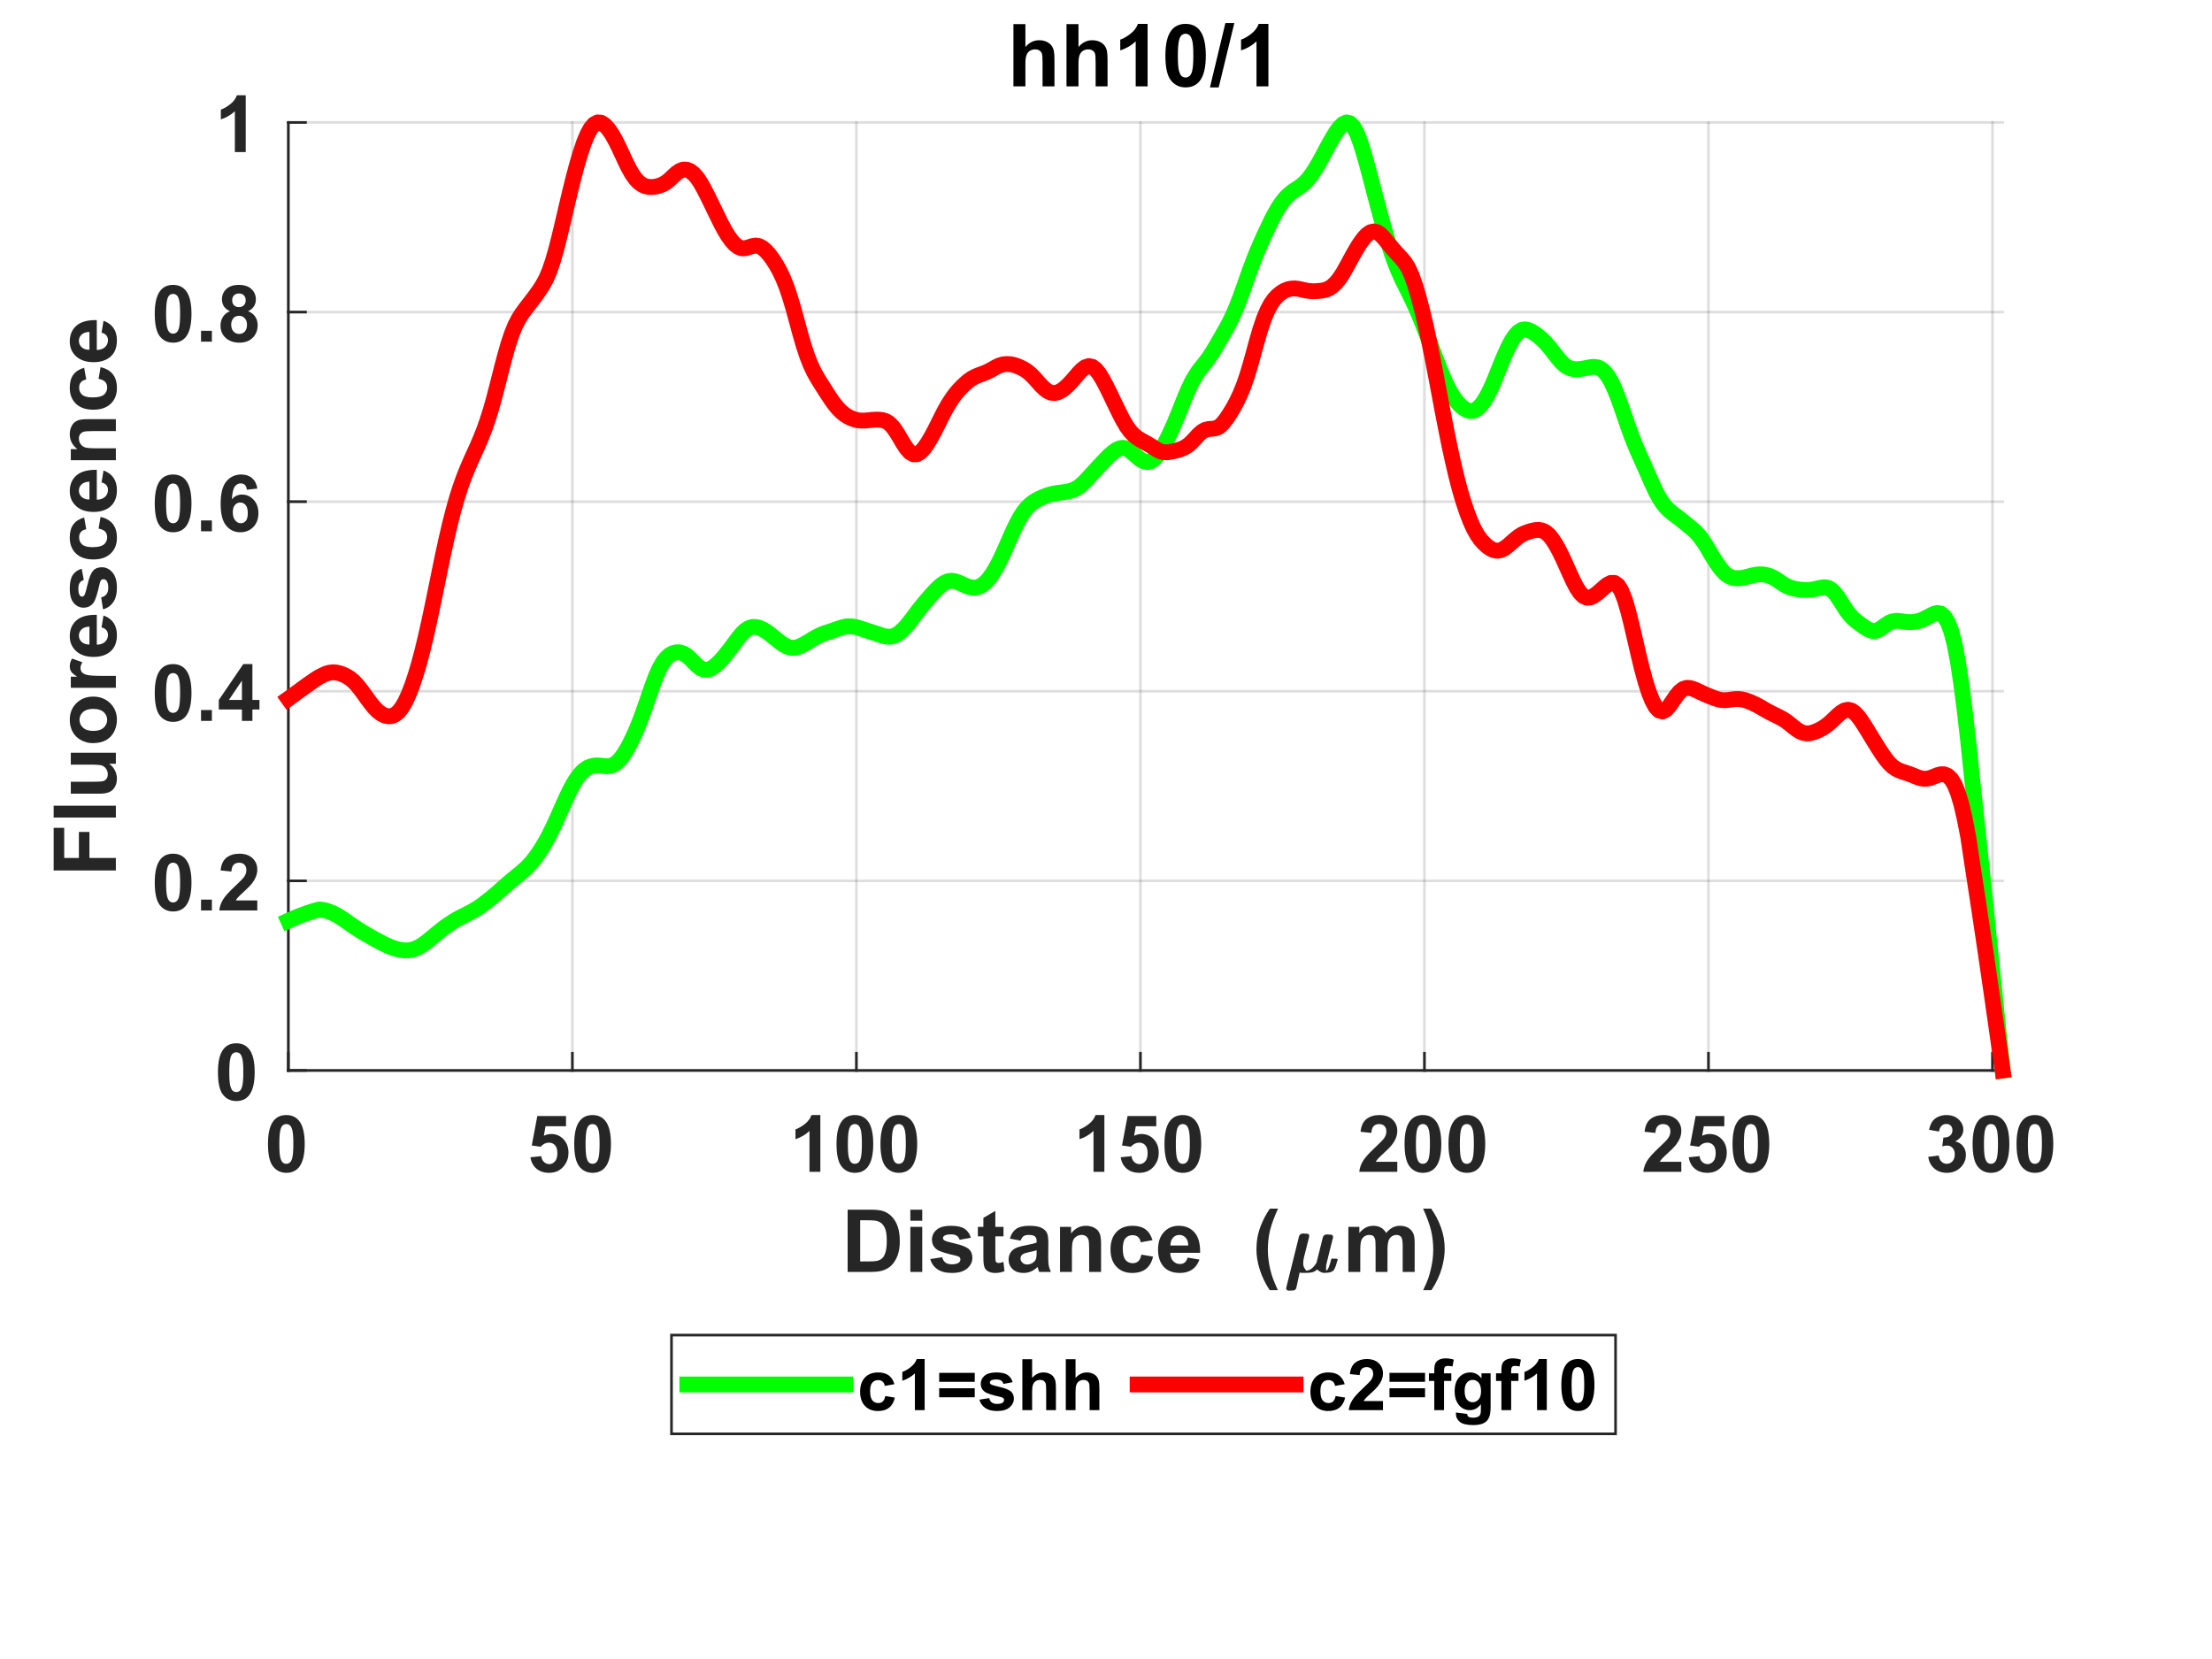 <?xml version="1.0"?>
<!DOCTYPE svg PUBLIC '-//W3C//DTD SVG 1.0//EN'
          'http://www.w3.org/TR/2001/REC-SVG-20010904/DTD/svg10.dtd'>
<svg xmlns:xlink="http://www.w3.org/1999/xlink" style="fill-opacity:1; color-rendering:auto; color-interpolation:auto; text-rendering:auto; stroke:black; stroke-linecap:square; stroke-miterlimit:10; shape-rendering:auto; stroke-opacity:1; fill:black; stroke-dasharray:none; font-weight:normal; stroke-width:1; font-family:'Dialog'; font-style:normal; stroke-linejoin:miter; font-size:12px; stroke-dashoffset:0; image-rendering:auto;" width="560" height="420" xmlns="http://www.w3.org/2000/svg"
><rect width="100%" height="100%" fill="#333333" stroke="none"/><!--Generated by the Batik Graphics2D SVG Generator--><defs id="genericDefs"
  /><g
  ><defs id="defs1"
    ><clipPath clipPathUnits="userSpaceOnUse" id="clipPath1"
      ><path d="M0 0 L560 0 L560 420 L0 420 L0 0 Z"
      /></clipPath
    ></defs
    ><g style="fill:white; stroke:white;"
    ><rect x="0" y="0" width="560" style="clip-path:url(#clipPath1); stroke:none;" height="420"
    /></g
    ><g style="fill:white; text-rendering:optimizeSpeed; color-rendering:optimizeSpeed; image-rendering:optimizeSpeed; shape-rendering:crispEdges; stroke:white; color-interpolation:sRGB;"
    ><rect x="0" width="560" height="420" y="0" style="stroke:none;"
      /><path style="stroke:none;" d="M73 271 L507 271 L507 31 L73 31 Z"
    /></g
    ><g style="stroke-linecap:butt; fill-opacity:0.149; fill:rgb(38,38,38); text-rendering:geometricPrecision; image-rendering:optimizeQuality; color-rendering:optimizeQuality; stroke-linejoin:round; stroke:rgb(38,38,38); color-interpolation:linearRGB; stroke-width:0.667; stroke-opacity:0.149;"
    ><line y2="31" style="fill:none;" x1="73" x2="73" y1="271"
      /><line y2="31" style="fill:none;" x1="144.905" x2="144.905" y1="271"
      /><line y2="31" style="fill:none;" x1="216.809" x2="216.809" y1="271"
      /><line y2="31" style="fill:none;" x1="288.714" x2="288.714" y1="271"
      /><line y2="31" style="fill:none;" x1="360.618" x2="360.618" y1="271"
      /><line y2="31" style="fill:none;" x1="432.523" x2="432.523" y1="271"
      /><line y2="31" style="fill:none;" x1="504.427" x2="504.427" y1="271"
      /><line y2="271" style="fill:none;" x1="507" x2="73" y1="271"
      /><line y2="223" style="fill:none;" x1="507" x2="73" y1="223"
      /><line y2="175" style="fill:none;" x1="507" x2="73" y1="175"
      /><line y2="127" style="fill:none;" x1="507" x2="73" y1="127"
      /><line y2="79" style="fill:none;" x1="507" x2="73" y1="79"
      /><line y2="31" style="fill:none;" x1="507" x2="73" y1="31"
      /><line x1="73" x2="507" y1="271" style="stroke-linecap:square; fill-opacity:1; fill:none; stroke-opacity:1;" y2="271"
      /><line x1="73" x2="73" y1="271" style="stroke-linecap:square; fill-opacity:1; fill:none; stroke-opacity:1;" y2="266.66"
      /><line x1="144.905" x2="144.905" y1="271" style="stroke-linecap:square; fill-opacity:1; fill:none; stroke-opacity:1;" y2="266.66"
      /><line x1="216.809" x2="216.809" y1="271" style="stroke-linecap:square; fill-opacity:1; fill:none; stroke-opacity:1;" y2="266.66"
      /><line x1="288.714" x2="288.714" y1="271" style="stroke-linecap:square; fill-opacity:1; fill:none; stroke-opacity:1;" y2="266.66"
      /><line x1="360.618" x2="360.618" y1="271" style="stroke-linecap:square; fill-opacity:1; fill:none; stroke-opacity:1;" y2="266.66"
      /><line x1="432.523" x2="432.523" y1="271" style="stroke-linecap:square; fill-opacity:1; fill:none; stroke-opacity:1;" y2="266.66"
      /><line x1="504.427" x2="504.427" y1="271" style="stroke-linecap:square; fill-opacity:1; fill:none; stroke-opacity:1;" y2="266.66"
    /></g
    ><g transform="translate(73,277.667)" style="font-size:20px; fill:rgb(38,38,38); text-rendering:geometricPrecision; image-rendering:optimizeQuality; color-rendering:optimizeQuality; font-family:'Arial'; stroke:rgb(38,38,38); color-interpolation:linearRGB; font-weight:bold;"
    ><path style="stroke:none;" d="M-0.516 4.625 Q1.562 4.625 2.734 6.109 Q4.141 7.859 4.141 11.938 Q4.141 16 2.734 17.781 Q1.562 19.25 -0.516 19.25 Q-2.594 19.25 -3.875 17.641 Q-5.156 16.031 -5.156 11.906 Q-5.156 7.859 -3.75 6.094 Q-2.594 4.625 -0.516 4.625 ZM-0.516 6.906 Q-1.016 6.906 -1.406 7.219 Q-1.797 7.531 -2 8.359 Q-2.281 9.422 -2.281 11.938 Q-2.281 14.453 -2.031 15.398 Q-1.781 16.344 -1.398 16.656 Q-1.016 16.969 -0.516 16.969 Q-0.016 16.969 0.375 16.648 Q0.766 16.328 0.984 15.516 Q1.266 14.453 1.266 11.938 Q1.266 9.422 1.016 8.477 Q0.766 7.531 0.375 7.219 Q-0.016 6.906 -0.516 6.906 Z"
    /></g
    ><g transform="translate(144.905,277.667)" style="font-size:20px; fill:rgb(38,38,38); text-rendering:geometricPrecision; image-rendering:optimizeQuality; color-rendering:optimizeQuality; font-family:'Arial'; stroke:rgb(38,38,38); color-interpolation:linearRGB; font-weight:bold;"
    ><path style="stroke:none;" d="M-10.609 15.312 L-7.875 15.031 Q-7.766 15.969 -7.188 16.508 Q-6.609 17.047 -5.859 17.047 Q-5 17.047 -4.398 16.352 Q-3.797 15.656 -3.797 14.25 Q-3.797 12.922 -4.391 12.266 Q-4.984 11.609 -5.938 11.609 Q-7.109 11.609 -8.047 12.656 L-10.281 12.328 L-8.875 4.875 L-1.609 4.875 L-1.609 7.453 L-6.797 7.453 L-7.219 9.875 Q-6.297 9.422 -5.344 9.422 Q-3.516 9.422 -2.25 10.75 Q-0.984 12.078 -0.984 14.188 Q-0.984 15.969 -2 17.344 Q-3.406 19.25 -5.891 19.25 Q-7.859 19.25 -9.109 18.18 Q-10.359 17.109 -10.609 15.312 ZM5.107 4.625 Q7.186 4.625 8.357 6.109 Q9.764 7.859 9.764 11.938 Q9.764 16 8.357 17.781 Q7.186 19.25 5.107 19.25 Q3.029 19.25 1.748 17.641 Q0.467 16.031 0.467 11.906 Q0.467 7.859 1.873 6.094 Q3.029 4.625 5.107 4.625 ZM5.107 6.906 Q4.607 6.906 4.217 7.219 Q3.826 7.531 3.623 8.359 Q3.342 9.422 3.342 11.938 Q3.342 14.453 3.592 15.398 Q3.842 16.344 4.225 16.656 Q4.607 16.969 5.107 16.969 Q5.607 16.969 5.998 16.648 Q6.389 16.328 6.607 15.516 Q6.889 14.453 6.889 11.938 Q6.889 9.422 6.639 8.477 Q6.389 7.531 5.998 7.219 Q5.607 6.906 5.107 6.906 Z"
    /></g
    ><g transform="translate(216.809,277.667)" style="font-size:20px; fill:rgb(38,38,38); text-rendering:geometricPrecision; image-rendering:optimizeQuality; color-rendering:optimizeQuality; font-family:'Arial'; stroke:rgb(38,38,38); color-interpolation:linearRGB; font-weight:bold;"
    ><path style="stroke:none;" d="M-9.125 19 L-11.875 19 L-11.875 8.656 Q-13.375 10.062 -15.422 10.734 L-15.422 8.25 Q-14.344 7.891 -13.086 6.914 Q-11.828 5.938 -11.359 4.625 L-9.125 4.625 L-9.125 19 ZM-0.393 4.625 Q1.685 4.625 2.857 6.109 Q4.264 7.859 4.264 11.938 Q4.264 16 2.857 17.781 Q1.685 19.25 -0.393 19.25 Q-2.471 19.25 -3.752 17.641 Q-5.033 16.031 -5.033 11.906 Q-5.033 7.859 -3.627 6.094 Q-2.471 4.625 -0.393 4.625 ZM-0.393 6.906 Q-0.893 6.906 -1.283 7.219 Q-1.674 7.531 -1.877 8.359 Q-2.158 9.422 -2.158 11.938 Q-2.158 14.453 -1.908 15.398 Q-1.658 16.344 -1.275 16.656 Q-0.893 16.969 -0.393 16.969 Q0.107 16.969 0.498 16.648 Q0.889 16.328 1.107 15.516 Q1.389 14.453 1.389 11.938 Q1.389 9.422 1.139 8.477 Q0.889 7.531 0.498 7.219 Q0.107 6.906 -0.393 6.906 ZM10.73 4.625 Q12.809 4.625 13.98 6.109 Q15.387 7.859 15.387 11.938 Q15.387 16 13.98 17.781 Q12.809 19.25 10.73 19.25 Q8.652 19.25 7.371 17.641 Q6.09 16.031 6.09 11.906 Q6.09 7.859 7.496 6.094 Q8.652 4.625 10.73 4.625 ZM10.73 6.906 Q10.23 6.906 9.84 7.219 Q9.449 7.531 9.246 8.359 Q8.965 9.422 8.965 11.938 Q8.965 14.453 9.215 15.398 Q9.465 16.344 9.848 16.656 Q10.23 16.969 10.73 16.969 Q11.23 16.969 11.621 16.648 Q12.012 16.328 12.23 15.516 Q12.512 14.453 12.512 11.938 Q12.512 9.422 12.262 8.477 Q12.012 7.531 11.621 7.219 Q11.23 6.906 10.73 6.906 Z"
    /></g
    ><g transform="translate(288.714,277.667)" style="font-size:20px; fill:rgb(38,38,38); text-rendering:geometricPrecision; image-rendering:optimizeQuality; color-rendering:optimizeQuality; font-family:'Arial'; stroke:rgb(38,38,38); color-interpolation:linearRGB; font-weight:bold;"
    ><path style="stroke:none;" d="M-9.125 19 L-11.875 19 L-11.875 8.656 Q-13.375 10.062 -15.422 10.734 L-15.422 8.25 Q-14.344 7.891 -13.086 6.914 Q-11.828 5.938 -11.359 4.625 L-9.125 4.625 L-9.125 19 ZM-4.986 15.312 L-2.252 15.031 Q-2.143 15.969 -1.565 16.508 Q-0.986 17.047 -0.236 17.047 Q0.623 17.047 1.225 16.352 Q1.826 15.656 1.826 14.25 Q1.826 12.922 1.232 12.266 Q0.639 11.609 -0.315 11.609 Q-1.486 11.609 -2.424 12.656 L-4.658 12.328 L-3.252 4.875 L4.014 4.875 L4.014 7.453 L-1.174 7.453 L-1.596 9.875 Q-0.674 9.422 0.279 9.422 Q2.107 9.422 3.373 10.75 Q4.639 12.078 4.639 14.188 Q4.639 15.969 3.623 17.344 Q2.217 19.25 -0.268 19.25 Q-2.236 19.25 -3.486 18.18 Q-4.736 17.109 -4.986 15.312 ZM10.73 4.625 Q12.809 4.625 13.98 6.109 Q15.387 7.859 15.387 11.938 Q15.387 16 13.98 17.781 Q12.809 19.25 10.73 19.25 Q8.652 19.25 7.371 17.641 Q6.09 16.031 6.09 11.906 Q6.09 7.859 7.496 6.094 Q8.652 4.625 10.73 4.625 ZM10.73 6.906 Q10.23 6.906 9.84 7.219 Q9.449 7.531 9.246 8.359 Q8.965 9.422 8.965 11.938 Q8.965 14.453 9.215 15.398 Q9.465 16.344 9.848 16.656 Q10.23 16.969 10.73 16.969 Q11.23 16.969 11.621 16.648 Q12.012 16.328 12.23 15.516 Q12.512 14.453 12.512 11.938 Q12.512 9.422 12.262 8.477 Q12.012 7.531 11.621 7.219 Q11.23 6.906 10.73 6.906 Z"
    /></g
    ><g transform="translate(360.618,277.667)" style="font-size:20px; fill:rgb(38,38,38); text-rendering:geometricPrecision; image-rendering:optimizeQuality; color-rendering:optimizeQuality; font-family:'Arial'; stroke:rgb(38,38,38); color-interpolation:linearRGB; font-weight:bold;"
    ><path style="stroke:none;" d="M-6.875 16.453 L-6.875 19 L-16.5 19 Q-16.344 17.547 -15.562 16.258 Q-14.781 14.969 -12.484 12.828 Q-10.625 11.094 -10.203 10.484 Q-9.641 9.641 -9.641 8.797 Q-9.641 7.891 -10.133 7.398 Q-10.625 6.906 -11.484 6.906 Q-12.344 6.906 -12.852 7.422 Q-13.359 7.938 -13.438 9.141 L-16.172 8.859 Q-15.938 6.594 -14.648 5.609 Q-13.359 4.625 -11.422 4.625 Q-9.297 4.625 -8.086 5.766 Q-6.875 6.906 -6.875 8.609 Q-6.875 9.578 -7.227 10.453 Q-7.578 11.328 -8.328 12.281 Q-8.828 12.922 -10.125 14.109 Q-11.422 15.297 -11.766 15.688 Q-12.109 16.078 -12.328 16.453 L-6.875 16.453 ZM-0.393 4.625 Q1.685 4.625 2.857 6.109 Q4.264 7.859 4.264 11.938 Q4.264 16 2.857 17.781 Q1.685 19.25 -0.393 19.25 Q-2.471 19.25 -3.752 17.641 Q-5.033 16.031 -5.033 11.906 Q-5.033 7.859 -3.627 6.094 Q-2.471 4.625 -0.393 4.625 ZM-0.393 6.906 Q-0.893 6.906 -1.283 7.219 Q-1.674 7.531 -1.877 8.359 Q-2.158 9.422 -2.158 11.938 Q-2.158 14.453 -1.908 15.398 Q-1.658 16.344 -1.275 16.656 Q-0.893 16.969 -0.393 16.969 Q0.107 16.969 0.498 16.648 Q0.889 16.328 1.107 15.516 Q1.389 14.453 1.389 11.938 Q1.389 9.422 1.139 8.477 Q0.889 7.531 0.498 7.219 Q0.107 6.906 -0.393 6.906 ZM10.73 4.625 Q12.809 4.625 13.98 6.109 Q15.387 7.859 15.387 11.938 Q15.387 16 13.98 17.781 Q12.809 19.25 10.73 19.25 Q8.652 19.25 7.371 17.641 Q6.09 16.031 6.09 11.906 Q6.09 7.859 7.496 6.094 Q8.652 4.625 10.73 4.625 ZM10.73 6.906 Q10.23 6.906 9.84 7.219 Q9.449 7.531 9.246 8.359 Q8.965 9.422 8.965 11.938 Q8.965 14.453 9.215 15.398 Q9.465 16.344 9.848 16.656 Q10.23 16.969 10.73 16.969 Q11.23 16.969 11.621 16.648 Q12.012 16.328 12.23 15.516 Q12.512 14.453 12.512 11.938 Q12.512 9.422 12.262 8.477 Q12.012 7.531 11.621 7.219 Q11.23 6.906 10.73 6.906 Z"
    /></g
    ><g transform="translate(432.523,277.667)" style="font-size:20px; fill:rgb(38,38,38); text-rendering:geometricPrecision; image-rendering:optimizeQuality; color-rendering:optimizeQuality; font-family:'Arial'; stroke:rgb(38,38,38); color-interpolation:linearRGB; font-weight:bold;"
    ><path style="stroke:none;" d="M-6.875 16.453 L-6.875 19 L-16.5 19 Q-16.344 17.547 -15.562 16.258 Q-14.781 14.969 -12.484 12.828 Q-10.625 11.094 -10.203 10.484 Q-9.641 9.641 -9.641 8.797 Q-9.641 7.891 -10.133 7.398 Q-10.625 6.906 -11.484 6.906 Q-12.344 6.906 -12.852 7.422 Q-13.359 7.938 -13.438 9.141 L-16.172 8.859 Q-15.938 6.594 -14.648 5.609 Q-13.359 4.625 -11.422 4.625 Q-9.297 4.625 -8.086 5.766 Q-6.875 6.906 -6.875 8.609 Q-6.875 9.578 -7.227 10.453 Q-7.578 11.328 -8.328 12.281 Q-8.828 12.922 -10.125 14.109 Q-11.422 15.297 -11.766 15.688 Q-12.109 16.078 -12.328 16.453 L-6.875 16.453 ZM-4.986 15.312 L-2.252 15.031 Q-2.143 15.969 -1.565 16.508 Q-0.986 17.047 -0.236 17.047 Q0.623 17.047 1.225 16.352 Q1.826 15.656 1.826 14.25 Q1.826 12.922 1.232 12.266 Q0.639 11.609 -0.315 11.609 Q-1.486 11.609 -2.424 12.656 L-4.658 12.328 L-3.252 4.875 L4.014 4.875 L4.014 7.453 L-1.174 7.453 L-1.596 9.875 Q-0.674 9.422 0.279 9.422 Q2.107 9.422 3.373 10.75 Q4.639 12.078 4.639 14.188 Q4.639 15.969 3.623 17.344 Q2.217 19.25 -0.268 19.25 Q-2.236 19.25 -3.486 18.18 Q-4.736 17.109 -4.986 15.312 ZM10.73 4.625 Q12.809 4.625 13.98 6.109 Q15.387 7.859 15.387 11.938 Q15.387 16 13.98 17.781 Q12.809 19.25 10.73 19.25 Q8.652 19.25 7.371 17.641 Q6.09 16.031 6.09 11.906 Q6.09 7.859 7.496 6.094 Q8.652 4.625 10.73 4.625 ZM10.73 6.906 Q10.23 6.906 9.84 7.219 Q9.449 7.531 9.246 8.359 Q8.965 9.422 8.965 11.938 Q8.965 14.453 9.215 15.398 Q9.465 16.344 9.848 16.656 Q10.23 16.969 10.73 16.969 Q11.23 16.969 11.621 16.648 Q12.012 16.328 12.23 15.516 Q12.512 14.453 12.512 11.938 Q12.512 9.422 12.262 8.477 Q12.012 7.531 11.621 7.219 Q11.23 6.906 10.73 6.906 Z"
    /></g
    ><g transform="translate(504.427,277.667)" style="font-size:20px; fill:rgb(38,38,38); text-rendering:geometricPrecision; image-rendering:optimizeQuality; color-rendering:optimizeQuality; font-family:'Arial'; stroke:rgb(38,38,38); color-interpolation:linearRGB; font-weight:bold;"
    ><path style="stroke:none;" d="M-16.25 15.203 L-13.594 14.875 Q-13.469 15.891 -12.906 16.43 Q-12.344 16.969 -11.562 16.969 Q-10.703 16.969 -10.125 16.32 Q-9.547 15.672 -9.547 14.578 Q-9.547 13.547 -10.102 12.945 Q-10.656 12.344 -11.469 12.344 Q-11.984 12.344 -12.719 12.547 L-12.422 10.312 Q-11.312 10.344 -10.727 9.828 Q-10.141 9.312 -10.141 8.469 Q-10.141 7.734 -10.57 7.305 Q-11 6.875 -11.703 6.875 Q-12.406 6.875 -12.906 7.367 Q-13.406 7.859 -13.516 8.797 L-16.047 8.359 Q-15.781 7.062 -15.25 6.289 Q-14.719 5.516 -13.766 5.07 Q-12.812 4.625 -11.625 4.625 Q-9.609 4.625 -8.391 5.906 Q-7.375 6.969 -7.375 8.297 Q-7.375 10.188 -9.438 11.297 Q-8.203 11.562 -7.469 12.484 Q-6.734 13.406 -6.734 14.703 Q-6.734 16.594 -8.109 17.922 Q-9.484 19.25 -11.547 19.25 Q-13.484 19.25 -14.766 18.125 Q-16.047 17 -16.25 15.203 ZM-0.393 4.625 Q1.685 4.625 2.857 6.109 Q4.264 7.859 4.264 11.938 Q4.264 16 2.857 17.781 Q1.685 19.25 -0.393 19.25 Q-2.471 19.25 -3.752 17.641 Q-5.033 16.031 -5.033 11.906 Q-5.033 7.859 -3.627 6.094 Q-2.471 4.625 -0.393 4.625 ZM-0.393 6.906 Q-0.893 6.906 -1.283 7.219 Q-1.674 7.531 -1.877 8.359 Q-2.158 9.422 -2.158 11.938 Q-2.158 14.453 -1.908 15.398 Q-1.658 16.344 -1.275 16.656 Q-0.893 16.969 -0.393 16.969 Q0.107 16.969 0.498 16.648 Q0.889 16.328 1.107 15.516 Q1.389 14.453 1.389 11.938 Q1.389 9.422 1.139 8.477 Q0.889 7.531 0.498 7.219 Q0.107 6.906 -0.393 6.906 ZM10.73 4.625 Q12.809 4.625 13.98 6.109 Q15.387 7.859 15.387 11.938 Q15.387 16 13.98 17.781 Q12.809 19.25 10.73 19.25 Q8.652 19.25 7.371 17.641 Q6.09 16.031 6.09 11.906 Q6.09 7.859 7.496 6.094 Q8.652 4.625 10.73 4.625 ZM10.73 6.906 Q10.23 6.906 9.84 7.219 Q9.449 7.531 9.246 8.359 Q8.965 9.422 8.965 11.938 Q8.965 14.453 9.215 15.398 Q9.465 16.344 9.848 16.656 Q10.23 16.969 10.73 16.969 Q11.23 16.969 11.621 16.648 Q12.012 16.328 12.23 15.516 Q12.512 14.453 12.512 11.938 Q12.512 9.422 12.262 8.477 Q12.012 7.531 11.621 7.219 Q11.23 6.906 10.73 6.906 Z"
    /></g
    ><g transform="translate(213,322)" style="font-size:22px; fill:rgb(38,38,38); text-rendering:geometricPrecision; image-rendering:optimizeQuality; color-rendering:optimizeQuality; font-family:'Arial'; stroke:rgb(38,38,38); color-interpolation:linearRGB; font-weight:bold;"
    ><path style="stroke:none;" d="M1.594 -15.75 L7.406 -15.75 Q9.375 -15.75 10.406 -15.453 Q11.781 -15.047 12.773 -14 Q13.766 -12.953 14.281 -11.445 Q14.797 -9.938 14.797 -7.719 Q14.797 -5.781 14.312 -4.375 Q13.719 -2.656 12.625 -1.594 Q11.797 -0.781 10.391 -0.328 Q9.328 0 7.578 0 L1.594 0 L1.594 -15.75 ZM4.766 -13.078 L4.766 -2.656 L7.141 -2.656 Q8.469 -2.656 9.062 -2.797 Q9.844 -3 10.352 -3.461 Q10.859 -3.922 11.18 -4.977 Q11.5 -6.031 11.5 -7.859 Q11.5 -9.688 11.18 -10.664 Q10.859 -11.641 10.281 -12.188 Q9.703 -12.734 8.812 -12.938 Q8.141 -13.078 6.203 -13.078 L4.766 -13.078 ZM17.466 -12.953 L17.466 -15.75 L20.481 -15.75 L20.481 -12.953 L17.466 -12.953 ZM17.466 0 L17.466 -11.406 L20.481 -11.406 L20.481 0 L17.466 0 ZM22.516 -3.25 L25.547 -3.719 Q25.734 -2.844 26.328 -2.383 Q26.922 -1.922 27.984 -1.922 Q29.156 -1.922 29.75 -2.359 Q30.141 -2.656 30.141 -3.156 Q30.141 -3.5 29.922 -3.734 Q29.703 -3.938 28.922 -4.125 Q25.266 -4.938 24.281 -5.594 Q22.938 -6.516 22.938 -8.172 Q22.938 -9.641 24.109 -10.656 Q25.281 -11.672 27.734 -11.672 Q30.078 -11.672 31.219 -10.906 Q32.359 -10.141 32.781 -8.641 L29.938 -8.125 Q29.75 -8.781 29.242 -9.141 Q28.734 -9.5 27.797 -9.5 Q26.594 -9.5 26.078 -9.156 Q25.734 -8.922 25.734 -8.547 Q25.734 -8.234 26.047 -8 Q26.453 -7.703 28.859 -7.156 Q31.266 -6.609 32.234 -5.812 Q33.172 -5 33.172 -3.562 Q33.172 -2 31.859 -0.867 Q30.547 0.266 27.984 0.266 Q25.656 0.266 24.297 -0.688 Q22.938 -1.641 22.516 -3.25 ZM41.048 -11.406 L41.048 -9 L38.985 -9 L38.985 -4.406 Q38.985 -3.016 39.04 -2.781 Q39.095 -2.547 39.306 -2.398 Q39.517 -2.25 39.829 -2.25 Q40.235 -2.25 41.032 -2.531 L41.298 -0.188 Q40.235 0.266 38.907 0.266 Q38.095 0.266 37.438 -0.016 Q36.782 -0.297 36.477 -0.727 Q36.173 -1.156 36.048 -1.906 Q35.954 -2.422 35.954 -4.031 L35.954 -9 L34.563 -9 L34.563 -11.406 L35.954 -11.406 L35.954 -13.672 L38.985 -15.438 L38.985 -11.406 L41.048 -11.406 ZM45.39 -7.922 L42.655 -8.422 Q43.124 -10.078 44.249 -10.875 Q45.374 -11.672 47.593 -11.672 Q49.624 -11.672 50.608 -11.188 Q51.593 -10.703 51.999 -9.969 Q52.405 -9.234 52.405 -7.266 L52.374 -3.75 Q52.374 -2.25 52.515 -1.531 Q52.655 -0.812 53.062 0 L50.077 0 Q49.952 -0.297 49.78 -0.891 Q49.702 -1.156 49.671 -1.25 Q48.905 -0.5 48.023 -0.117 Q47.14 0.266 46.14 0.266 Q44.374 0.266 43.358 -0.695 Q42.343 -1.656 42.343 -3.109 Q42.343 -4.078 42.804 -4.836 Q43.265 -5.594 44.101 -6 Q44.937 -6.406 46.499 -6.703 Q48.624 -7.094 49.437 -7.438 L49.437 -7.75 Q49.437 -8.609 49.007 -8.984 Q48.577 -9.359 47.39 -9.359 Q46.577 -9.359 46.124 -9.039 Q45.671 -8.719 45.39 -7.922 ZM49.437 -5.484 Q48.858 -5.281 47.601 -5.016 Q46.343 -4.75 45.952 -4.484 Q45.358 -4.078 45.358 -3.422 Q45.358 -2.797 45.835 -2.336 Q46.312 -1.875 47.046 -1.875 Q47.858 -1.875 48.593 -2.406 Q49.14 -2.812 49.312 -3.406 Q49.437 -3.797 49.437 -4.875 L49.437 -5.484 ZM65.75 0 L62.734 0 L62.734 -5.828 Q62.734 -7.672 62.539 -8.211 Q62.344 -8.75 61.914 -9.055 Q61.484 -9.359 60.859 -9.359 Q60.078 -9.359 59.453 -8.93 Q58.828 -8.5 58.602 -7.789 Q58.375 -7.078 58.375 -5.172 L58.375 0 L55.359 0 L55.359 -11.406 L58.156 -11.406 L58.156 -9.734 Q59.656 -11.672 61.922 -11.672 Q62.922 -11.672 63.75 -11.312 Q64.578 -10.953 65 -10.391 Q65.422 -9.828 65.586 -9.117 Q65.75 -8.406 65.75 -7.094 L65.75 0 ZM78.767 -8.031 L75.782 -7.5 Q75.642 -8.391 75.11 -8.844 Q74.579 -9.297 73.72 -9.297 Q72.595 -9.297 71.923 -8.516 Q71.251 -7.734 71.251 -5.906 Q71.251 -3.875 71.931 -3.039 Q72.61 -2.203 73.767 -2.203 Q74.626 -2.203 75.173 -2.695 Q75.72 -3.188 75.954 -4.375 L78.907 -3.875 Q78.454 -1.828 77.142 -0.781 Q75.829 0.266 73.626 0.266 Q71.126 0.266 69.634 -1.32 Q68.142 -2.906 68.142 -5.688 Q68.142 -8.516 69.642 -10.094 Q71.142 -11.672 73.689 -11.672 Q75.767 -11.672 76.993 -10.773 Q78.22 -9.875 78.767 -8.031 ZM87.658 -3.625 L90.658 -3.125 Q90.08 -1.469 88.83 -0.602 Q87.58 0.266 85.705 0.266 Q82.721 0.266 81.299 -1.688 Q80.174 -3.25 80.174 -5.625 Q80.174 -8.453 81.65 -10.062 Q83.127 -11.672 85.408 -11.672 Q87.939 -11.672 89.416 -9.984 Q90.893 -8.297 90.83 -4.828 L83.268 -4.828 Q83.299 -3.484 83.994 -2.742 Q84.689 -2 85.736 -2 Q86.439 -2 86.924 -2.383 Q87.408 -2.766 87.658 -3.625 ZM87.83 -6.688 Q87.799 -8 87.15 -8.68 Q86.502 -9.359 85.58 -9.359 Q84.596 -9.359 83.955 -8.641 Q83.299 -7.922 83.314 -6.688 L87.83 -6.688 ZM110.509 4.625 L108.446 4.625 Q106.806 2.156 105.946 -0.523 Q105.087 -3.203 105.087 -5.703 Q105.087 -8.812 106.149 -11.578 Q107.071 -13.984 108.493 -16.016 L110.556 -16.016 Q109.071 -12.766 108.524 -10.484 Q107.978 -8.203 107.978 -5.641 Q107.978 -3.875 108.298 -2.031 Q108.618 -0.188 109.196 1.484 Q109.571 2.578 110.509 4.625 Z"
    /></g
    ><g transform="translate(325,322)" style="font-size:22px; fill:rgb(38,38,38); text-rendering:geometricPrecision; image-rendering:optimizeQuality; color-rendering:optimizeQuality; font-family:'mwb_cmmi10'; stroke:rgb(38,38,38); color-interpolation:linearRGB; font-weight:bold;"
    ><path style="stroke:none;" d="M0.609 4.141 Q0.609 4 0.641 3.969 L3.875 -9.031 Q3.969 -9.328 4.219 -9.523 Q4.469 -9.719 4.797 -9.719 Q6.078 -9.719 6.266 -9.555 Q6.453 -9.391 6.453 -9.109 Q6.453 -9.047 6.453 -9.008 Q6.453 -8.969 6.438 -8.922 L5.141 -3.781 Q4.922 -2.875 4.922 -2.203 Q4.922 -1.391 5.305 -0.859 Q5.688 -0.328 5.688 -0.328 Q7.078 -0.328 8.297 -2.328 Q8.297 -2.359 8.305 -2.367 Q8.312 -2.375 8.312 -2.391 L9.906 -8.781 Q9.984 -9.062 10.25 -9.273 Q10.516 -9.484 10.828 -9.484 Q12.094 -9.484 12.289 -9.312 Q12.484 -9.141 12.484 -8.859 Q12.484 -8.734 12.469 -8.688 L10.891 -2.359 Q10.719 -1.734 10.719 -1.281 Q10.719 -0.328 10.719 -0.328 Q11.047 -0.328 11.398 -1.18 Q11.75 -2.031 12.016 -3.234 Q12.047 -3.359 12.188 -3.359 L12.453 -3.359 Q13.531 -3.359 13.594 -3.289 Q13.656 -3.219 13.656 -3.141 Q13.266 -1.609 12.812 -0.68 Q12.359 0.25 10.328 0.25 Q9.594 0.25 9.031 -0.172 Q8.469 -0.594 8.469 -0.594 Q8.469 -0.594 7.875 -0.172 Q7.281 0.25 5.453 0.25 Q4.078 0.25 4.016 0.188 L3.188 4.047 Q3.109 4.359 2.852 4.555 Q2.594 4.75 1.281 4.75 Q1.016 4.75 0.812 4.586 Q0.609 4.422 0.609 4.141 Z"
    /></g
    ><g transform="translate(340,322)" style="font-size:22px; fill:rgb(38,38,38); text-rendering:geometricPrecision; image-rendering:optimizeQuality; color-rendering:optimizeQuality; font-family:'Arial'; stroke:rgb(38,38,38); color-interpolation:linearRGB; font-weight:bold;"
    ><path style="stroke:none;" d="M1.359 -11.406 L4.141 -11.406 L4.141 -9.844 Q5.625 -11.672 7.688 -11.672 Q8.781 -11.672 9.594 -11.219 Q10.406 -10.766 10.922 -9.844 Q11.672 -10.766 12.539 -11.219 Q13.406 -11.672 14.391 -11.672 Q15.656 -11.672 16.523 -11.156 Q17.391 -10.641 17.828 -9.656 Q18.141 -8.922 18.141 -7.297 L18.141 0 L15.109 0 L15.109 -6.516 Q15.109 -8.219 14.797 -8.719 Q14.391 -9.359 13.516 -9.359 Q12.875 -9.359 12.32 -8.969 Q11.766 -8.578 11.516 -7.836 Q11.266 -7.094 11.266 -5.484 L11.266 0 L8.25 0 L8.25 -6.25 Q8.25 -7.922 8.086 -8.406 Q7.922 -8.891 7.586 -9.125 Q7.25 -9.359 6.672 -9.359 Q5.969 -9.359 5.414 -8.984 Q4.859 -8.609 4.617 -7.898 Q4.375 -7.188 4.375 -5.547 L4.375 0 L1.359 0 L1.359 -11.406 ZM20.296 4.625 Q21.202 2.719 21.561 1.695 Q21.921 0.672 22.233 -0.656 Q22.546 -1.984 22.694 -3.188 Q22.843 -4.391 22.843 -5.641 Q22.843 -8.203 22.296 -10.484 Q21.749 -12.766 20.28 -16.016 L22.327 -16.016 Q23.952 -13.703 24.851 -11.117 Q25.749 -8.531 25.749 -5.859 Q25.749 -3.625 25.046 -1.047 Q24.233 1.828 22.39 4.625 L20.296 4.625 Z"
    /></g
    ><g style="fill:rgb(38,38,38); text-rendering:geometricPrecision; image-rendering:optimizeQuality; color-rendering:optimizeQuality; stroke-linejoin:round; stroke:rgb(38,38,38); color-interpolation:linearRGB; stroke-width:0.667;"
    ><line y2="31" style="fill:none;" x1="73" x2="73" y1="271"
      /><line y2="271" style="fill:none;" x1="73" x2="77.34" y1="271"
      /><line y2="223" style="fill:none;" x1="73" x2="77.34" y1="223"
      /><line y2="175" style="fill:none;" x1="73" x2="77.34" y1="175"
      /><line y2="127" style="fill:none;" x1="73" x2="77.34" y1="127"
      /><line y2="79" style="fill:none;" x1="73" x2="77.34" y1="79"
      /><line y2="31" style="fill:none;" x1="73" x2="77.34" y1="31"
    /></g
    ><g transform="translate(66.333,271)" style="font-size:20px; fill:rgb(38,38,38); text-rendering:geometricPrecision; image-rendering:optimizeQuality; color-rendering:optimizeQuality; font-family:'Arial'; stroke:rgb(38,38,38); color-interpolation:linearRGB; font-weight:bold;"
    ><path style="stroke:none;" d="M-6.516 -6.875 Q-4.438 -6.875 -3.266 -5.391 Q-1.859 -3.641 -1.859 0.438 Q-1.859 4.5 -3.266 6.281 Q-4.438 7.75 -6.516 7.75 Q-8.594 7.75 -9.875 6.141 Q-11.156 4.531 -11.156 0.406 Q-11.156 -3.641 -9.75 -5.406 Q-8.594 -6.875 -6.516 -6.875 ZM-6.516 -4.594 Q-7.016 -4.594 -7.406 -4.281 Q-7.797 -3.969 -8 -3.141 Q-8.281 -2.078 -8.281 0.438 Q-8.281 2.953 -8.031 3.898 Q-7.781 4.844 -7.398 5.156 Q-7.016 5.469 -6.516 5.469 Q-6.016 5.469 -5.625 5.148 Q-5.234 4.828 -5.016 4.016 Q-4.734 2.953 -4.734 0.438 Q-4.734 -2.078 -4.984 -3.023 Q-5.234 -3.969 -5.625 -4.281 Q-6.016 -4.594 -6.516 -4.594 Z"
    /></g
    ><g transform="translate(66.333,223)" style="font-size:20px; fill:rgb(38,38,38); text-rendering:geometricPrecision; image-rendering:optimizeQuality; color-rendering:optimizeQuality; font-family:'Arial'; stroke:rgb(38,38,38); color-interpolation:linearRGB; font-weight:bold;"
    ><path style="stroke:none;" d="M-22.516 -6.875 Q-20.438 -6.875 -19.266 -5.391 Q-17.859 -3.641 -17.859 0.438 Q-17.859 4.5 -19.266 6.281 Q-20.438 7.75 -22.516 7.75 Q-24.594 7.75 -25.875 6.141 Q-27.156 4.531 -27.156 0.406 Q-27.156 -3.641 -25.75 -5.406 Q-24.594 -6.875 -22.516 -6.875 ZM-22.516 -4.594 Q-23.016 -4.594 -23.406 -4.281 Q-23.797 -3.969 -24 -3.141 Q-24.281 -2.078 -24.281 0.438 Q-24.281 2.953 -24.031 3.898 Q-23.781 4.844 -23.398 5.156 Q-23.016 5.469 -22.516 5.469 Q-22.016 5.469 -21.625 5.148 Q-21.234 4.828 -21.016 4.016 Q-20.734 2.953 -20.734 0.438 Q-20.734 -2.078 -20.984 -3.023 Q-21.234 -3.969 -21.625 -4.281 Q-22.016 -4.594 -22.516 -4.594 ZM-15.44 7.5 L-15.44 4.75 L-12.69 4.75 L-12.69 7.5 L-15.44 7.5 ZM-1.195 4.953 L-1.195 7.5 L-10.82 7.5 Q-10.664 6.047 -9.883 4.758 Q-9.102 3.469 -6.805 1.328 Q-4.945 -0.406 -4.523 -1.016 Q-3.961 -1.859 -3.961 -2.703 Q-3.961 -3.609 -4.453 -4.102 Q-4.945 -4.594 -5.805 -4.594 Q-6.664 -4.594 -7.172 -4.078 Q-7.68 -3.562 -7.758 -2.359 L-10.492 -2.641 Q-10.258 -4.906 -8.969 -5.891 Q-7.68 -6.875 -5.742 -6.875 Q-3.617 -6.875 -2.406 -5.734 Q-1.195 -4.594 -1.195 -2.891 Q-1.195 -1.922 -1.547 -1.047 Q-1.898 -0.172 -2.648 0.781 Q-3.148 1.422 -4.445 2.609 Q-5.742 3.797 -6.086 4.188 Q-6.43 4.578 -6.648 4.953 L-1.195 4.953 Z"
    /></g
    ><g transform="translate(66.333,175)" style="font-size:20px; fill:rgb(38,38,38); text-rendering:geometricPrecision; image-rendering:optimizeQuality; color-rendering:optimizeQuality; font-family:'Arial'; stroke:rgb(38,38,38); color-interpolation:linearRGB; font-weight:bold;"
    ><path style="stroke:none;" d="M-22.516 -6.875 Q-20.438 -6.875 -19.266 -5.391 Q-17.859 -3.641 -17.859 0.438 Q-17.859 4.5 -19.266 6.281 Q-20.438 7.75 -22.516 7.75 Q-24.594 7.75 -25.875 6.141 Q-27.156 4.531 -27.156 0.406 Q-27.156 -3.641 -25.75 -5.406 Q-24.594 -6.875 -22.516 -6.875 ZM-22.516 -4.594 Q-23.016 -4.594 -23.406 -4.281 Q-23.797 -3.969 -24 -3.141 Q-24.281 -2.078 -24.281 0.438 Q-24.281 2.953 -24.031 3.898 Q-23.781 4.844 -23.398 5.156 Q-23.016 5.469 -22.516 5.469 Q-22.016 5.469 -21.625 5.148 Q-21.234 4.828 -21.016 4.016 Q-20.734 2.953 -20.734 0.438 Q-20.734 -2.078 -20.984 -3.023 Q-21.234 -3.969 -21.625 -4.281 Q-22.016 -4.594 -22.516 -4.594 ZM-15.44 7.5 L-15.44 4.75 L-12.69 4.75 L-12.69 7.5 L-15.44 7.5 ZM-5.086 7.5 L-5.086 4.625 L-10.945 4.625 L-10.945 2.219 L-4.742 -6.875 L-2.43 -6.875 L-2.43 2.203 L-0.648 2.203 L-0.648 4.625 L-2.43 4.625 L-2.43 7.5 L-5.086 7.5 ZM-5.086 2.203 L-5.086 -2.688 L-8.383 2.203 L-5.086 2.203 Z"
    /></g
    ><g transform="translate(66.333,127)" style="font-size:20px; fill:rgb(38,38,38); text-rendering:geometricPrecision; image-rendering:optimizeQuality; color-rendering:optimizeQuality; font-family:'Arial'; stroke:rgb(38,38,38); color-interpolation:linearRGB; font-weight:bold;"
    ><path style="stroke:none;" d="M-22.516 -6.875 Q-20.438 -6.875 -19.266 -5.391 Q-17.859 -3.641 -17.859 0.438 Q-17.859 4.5 -19.266 6.281 Q-20.438 7.75 -22.516 7.75 Q-24.594 7.75 -25.875 6.141 Q-27.156 4.531 -27.156 0.406 Q-27.156 -3.641 -25.75 -5.406 Q-24.594 -6.875 -22.516 -6.875 ZM-22.516 -4.594 Q-23.016 -4.594 -23.406 -4.281 Q-23.797 -3.969 -24 -3.141 Q-24.281 -2.078 -24.281 0.438 Q-24.281 2.953 -24.031 3.898 Q-23.781 4.844 -23.398 5.156 Q-23.016 5.469 -22.516 5.469 Q-22.016 5.469 -21.625 5.148 Q-21.234 4.828 -21.016 4.016 Q-20.734 2.953 -20.734 0.438 Q-20.734 -2.078 -20.984 -3.023 Q-21.234 -3.969 -21.625 -4.281 Q-22.016 -4.594 -22.516 -4.594 ZM-15.44 7.5 L-15.44 4.75 L-12.69 4.75 L-12.69 7.5 L-15.44 7.5 ZM-1.18 -3.312 L-3.836 -3.016 Q-3.93 -3.844 -4.336 -4.234 Q-4.742 -4.625 -5.398 -4.625 Q-6.273 -4.625 -6.875 -3.844 Q-7.477 -3.062 -7.633 -0.594 Q-6.602 -1.797 -5.086 -1.797 Q-3.367 -1.797 -2.141 -0.492 Q-0.914 0.812 -0.914 2.891 Q-0.914 5.094 -2.203 6.422 Q-3.492 7.75 -5.508 7.75 Q-7.68 7.75 -9.078 6.062 Q-10.477 4.375 -10.477 0.531 Q-10.477 -3.406 -9.016 -5.141 Q-7.555 -6.875 -5.242 -6.875 Q-3.602 -6.875 -2.531 -5.961 Q-1.461 -5.047 -1.18 -3.312 ZM-7.398 2.672 Q-7.398 4.016 -6.781 4.742 Q-6.164 5.469 -5.367 5.469 Q-4.617 5.469 -4.109 4.875 Q-3.602 4.281 -3.602 2.922 Q-3.602 1.516 -4.148 0.867 Q-4.695 0.219 -5.508 0.219 Q-6.305 0.219 -6.852 0.844 Q-7.398 1.469 -7.398 2.672 Z"
    /></g
    ><g transform="translate(66.333,79)" style="font-size:20px; fill:rgb(38,38,38); text-rendering:geometricPrecision; image-rendering:optimizeQuality; color-rendering:optimizeQuality; font-family:'Arial'; stroke:rgb(38,38,38); color-interpolation:linearRGB; font-weight:bold;"
    ><path style="stroke:none;" d="M-22.516 -6.875 Q-20.438 -6.875 -19.266 -5.391 Q-17.859 -3.641 -17.859 0.438 Q-17.859 4.5 -19.266 6.281 Q-20.438 7.75 -22.516 7.75 Q-24.594 7.75 -25.875 6.141 Q-27.156 4.531 -27.156 0.406 Q-27.156 -3.641 -25.75 -5.406 Q-24.594 -6.875 -22.516 -6.875 ZM-22.516 -4.594 Q-23.016 -4.594 -23.406 -4.281 Q-23.797 -3.969 -24 -3.141 Q-24.281 -2.078 -24.281 0.438 Q-24.281 2.953 -24.031 3.898 Q-23.781 4.844 -23.398 5.156 Q-23.016 5.469 -22.516 5.469 Q-22.016 5.469 -21.625 5.148 Q-21.234 4.828 -21.016 4.016 Q-20.734 2.953 -20.734 0.438 Q-20.734 -2.078 -20.984 -3.023 Q-21.234 -3.969 -21.625 -4.281 Q-22.016 -4.594 -22.516 -4.594 ZM-15.44 7.5 L-15.44 4.75 L-12.69 4.75 L-12.69 7.5 L-15.44 7.5 ZM-8.117 -0.219 Q-9.18 -0.672 -9.664 -1.461 Q-10.148 -2.25 -10.148 -3.188 Q-10.148 -4.781 -9.031 -5.828 Q-7.914 -6.875 -5.852 -6.875 Q-3.805 -6.875 -2.68 -5.828 Q-1.555 -4.781 -1.555 -3.188 Q-1.555 -2.188 -2.07 -1.414 Q-2.586 -0.641 -3.523 -0.219 Q-2.336 0.25 -1.719 1.172 Q-1.102 2.094 -1.102 3.297 Q-1.102 5.266 -2.359 6.508 Q-3.617 7.75 -5.727 7.75 Q-7.68 7.75 -8.977 6.734 Q-10.508 5.516 -10.508 3.406 Q-10.508 2.25 -9.93 1.273 Q-9.352 0.297 -8.117 -0.219 ZM-7.555 -2.984 Q-7.555 -2.172 -7.086 -1.711 Q-6.617 -1.25 -5.852 -1.25 Q-5.07 -1.25 -4.602 -1.711 Q-4.133 -2.172 -4.133 -3 Q-4.133 -3.766 -4.594 -4.234 Q-5.055 -4.703 -5.82 -4.703 Q-6.617 -4.703 -7.086 -4.234 Q-7.555 -3.766 -7.555 -2.984 ZM-7.805 3.141 Q-7.805 4.281 -7.227 4.914 Q-6.648 5.547 -5.773 5.547 Q-4.93 5.547 -4.367 4.938 Q-3.805 4.328 -3.805 3.172 Q-3.805 2.172 -4.375 1.562 Q-4.945 0.953 -5.805 0.953 Q-6.82 0.953 -7.312 1.641 Q-7.805 2.328 -7.805 3.141 Z"
    /></g
    ><g transform="translate(66.333,31)" style="font-size:20px; fill:rgb(38,38,38); text-rendering:geometricPrecision; image-rendering:optimizeQuality; color-rendering:optimizeQuality; font-family:'Arial'; stroke:rgb(38,38,38); color-interpolation:linearRGB; font-weight:bold;"
    ><path style="stroke:none;" d="M-4.125 7.5 L-6.875 7.5 L-6.875 -2.844 Q-8.375 -1.438 -10.422 -0.766 L-10.422 -3.25 Q-9.344 -3.609 -8.086 -4.586 Q-6.828 -5.562 -6.359 -6.875 L-4.125 -6.875 L-4.125 7.5 Z"
    /></g
    ><g transform="translate(34.333,151) rotate(-90)" style="font-size:22px; fill:rgb(38,38,38); text-rendering:geometricPrecision; image-rendering:optimizeQuality; color-rendering:optimizeQuality; font-family:'Arial'; stroke:rgb(38,38,38); color-interpolation:linearRGB; font-weight:bold;"
    ><path style="stroke:none;" d="M-69.375 -5 L-69.375 -20.75 L-58.578 -20.75 L-58.578 -18.078 L-66.203 -18.078 L-66.203 -14.359 L-59.625 -14.359 L-59.625 -11.688 L-66.203 -11.688 L-66.203 -5 L-69.375 -5 ZM-55.983 -5 L-55.983 -20.75 L-52.968 -20.75 L-52.968 -5 L-55.983 -5 ZM-42.355 -5 L-42.355 -6.703 Q-42.98 -5.797 -43.996 -5.266 Q-45.012 -4.734 -46.137 -4.734 Q-47.293 -4.734 -48.207 -5.242 Q-49.121 -5.75 -49.527 -6.664 Q-49.934 -7.578 -49.934 -9.188 L-49.934 -16.406 L-46.918 -16.406 L-46.918 -11.172 Q-46.918 -8.766 -46.754 -8.219 Q-46.59 -7.672 -46.145 -7.359 Q-45.699 -7.047 -45.027 -7.047 Q-44.246 -7.047 -43.637 -7.469 Q-43.027 -7.891 -42.801 -8.516 Q-42.574 -9.141 -42.574 -11.594 L-42.574 -16.406 L-39.559 -16.406 L-39.559 -5 L-42.355 -5 ZM-37.136 -10.859 Q-37.136 -12.375 -36.394 -13.781 Q-35.651 -15.188 -34.292 -15.93 Q-32.933 -16.672 -31.261 -16.672 Q-28.667 -16.672 -27.011 -14.984 Q-25.355 -13.297 -25.355 -10.734 Q-25.355 -8.141 -27.026 -6.438 Q-28.698 -4.734 -31.23 -4.734 Q-32.808 -4.734 -34.23 -5.445 Q-35.651 -6.156 -36.394 -7.531 Q-37.136 -8.906 -37.136 -10.859 ZM-34.042 -10.703 Q-34.042 -9 -33.23 -8.102 Q-32.417 -7.203 -31.245 -7.203 Q-30.058 -7.203 -29.261 -8.102 Q-28.464 -9 -28.464 -10.719 Q-28.464 -12.406 -29.261 -13.305 Q-30.058 -14.203 -31.245 -14.203 Q-32.417 -14.203 -33.23 -13.305 Q-34.042 -12.406 -34.042 -10.703 ZM-20.104 -5 L-23.119 -5 L-23.119 -16.406 L-20.322 -16.406 L-20.322 -14.781 Q-19.604 -15.938 -19.025 -16.305 Q-18.447 -16.672 -17.713 -16.672 Q-16.682 -16.672 -15.729 -16.094 L-16.666 -13.469 Q-17.432 -13.953 -18.088 -13.953 Q-18.713 -13.953 -19.158 -13.609 Q-19.604 -13.266 -19.854 -12.352 Q-20.104 -11.438 -20.104 -8.531 L-20.104 -5 ZM-7.823 -8.625 L-4.823 -8.125 Q-5.401 -6.469 -6.651 -5.602 Q-7.901 -4.734 -9.776 -4.734 Q-12.761 -4.734 -14.183 -6.688 Q-15.308 -8.25 -15.308 -10.625 Q-15.308 -13.453 -13.831 -15.062 Q-12.354 -16.672 -10.073 -16.672 Q-7.542 -16.672 -6.065 -14.984 Q-4.589 -13.297 -4.651 -9.828 L-12.214 -9.828 Q-12.183 -8.484 -11.487 -7.742 Q-10.792 -7 -9.745 -7 Q-9.042 -7 -8.558 -7.383 Q-8.073 -7.766 -7.823 -8.625 ZM-7.651 -11.688 Q-7.683 -13 -8.331 -13.68 Q-8.979 -14.359 -9.901 -14.359 Q-10.886 -14.359 -11.526 -13.641 Q-12.183 -12.922 -12.167 -11.688 L-7.651 -11.688 ZM-3.26 -8.25 L-0.229 -8.719 Q-0.041 -7.844 0.553 -7.383 Q1.147 -6.922 2.209 -6.922 Q3.381 -6.922 3.975 -7.359 Q4.365 -7.656 4.365 -8.156 Q4.365 -8.5 4.146 -8.734 Q3.928 -8.938 3.147 -9.125 Q-0.51 -9.938 -1.494 -10.594 Q-2.838 -11.516 -2.838 -13.172 Q-2.838 -14.641 -1.666 -15.656 Q-0.494 -16.672 1.959 -16.672 Q4.303 -16.672 5.443 -15.906 Q6.584 -15.141 7.006 -13.641 L4.162 -13.125 Q3.975 -13.781 3.467 -14.141 Q2.959 -14.5 2.022 -14.5 Q0.818 -14.5 0.303 -14.156 Q-0.041 -13.922 -0.041 -13.547 Q-0.041 -13.234 0.272 -13 Q0.678 -12.703 3.084 -12.156 Q5.49 -11.609 6.459 -10.812 Q7.396 -10 7.396 -8.562 Q7.396 -7 6.084 -5.867 Q4.771 -4.734 2.209 -4.734 Q-0.119 -4.734 -1.478 -5.688 Q-2.838 -6.641 -3.26 -8.25 ZM19.991 -13.031 L17.007 -12.5 Q16.866 -13.391 16.335 -13.844 Q15.804 -14.297 14.944 -14.297 Q13.819 -14.297 13.148 -13.516 Q12.476 -12.734 12.476 -10.906 Q12.476 -8.875 13.155 -8.039 Q13.835 -7.203 14.991 -7.203 Q15.851 -7.203 16.398 -7.695 Q16.944 -8.188 17.179 -9.375 L20.132 -8.875 Q19.679 -6.828 18.366 -5.781 Q17.054 -4.734 14.851 -4.734 Q12.351 -4.734 10.858 -6.32 Q9.366 -7.906 9.366 -10.688 Q9.366 -13.516 10.866 -15.094 Q12.366 -16.672 14.913 -16.672 Q16.991 -16.672 18.218 -15.773 Q19.444 -14.875 19.991 -13.031 ZM28.883 -8.625 L31.883 -8.125 Q31.305 -6.469 30.055 -5.602 Q28.805 -4.734 26.93 -4.734 Q23.945 -4.734 22.523 -6.688 Q21.398 -8.25 21.398 -10.625 Q21.398 -13.453 22.875 -15.062 Q24.352 -16.672 26.633 -16.672 Q29.164 -16.672 30.641 -14.984 Q32.117 -13.297 32.055 -9.828 L24.492 -9.828 Q24.523 -8.484 25.219 -7.742 Q25.914 -7 26.961 -7 Q27.664 -7 28.148 -7.383 Q28.633 -7.766 28.883 -8.625 ZM29.055 -11.688 Q29.023 -13 28.375 -13.68 Q27.727 -14.359 26.805 -14.359 Q25.82 -14.359 25.18 -13.641 Q24.523 -12.922 24.539 -11.688 L29.055 -11.688 ZM44.884 -5 L41.868 -5 L41.868 -10.828 Q41.868 -12.672 41.673 -13.211 Q41.477 -13.75 41.048 -14.055 Q40.618 -14.359 39.993 -14.359 Q39.212 -14.359 38.587 -13.93 Q37.962 -13.5 37.735 -12.789 Q37.509 -12.078 37.509 -10.172 L37.509 -5 L34.493 -5 L34.493 -16.406 L37.29 -16.406 L37.29 -14.734 Q38.79 -16.672 41.056 -16.672 Q42.056 -16.672 42.884 -16.312 Q43.712 -15.953 44.134 -15.391 Q44.556 -14.828 44.72 -14.117 Q44.884 -13.406 44.884 -12.094 L44.884 -5 ZM57.9 -13.031 L54.916 -12.5 Q54.775 -13.391 54.244 -13.844 Q53.713 -14.297 52.853 -14.297 Q51.728 -14.297 51.057 -13.516 Q50.385 -12.734 50.385 -10.906 Q50.385 -8.875 51.065 -8.039 Q51.744 -7.203 52.9 -7.203 Q53.76 -7.203 54.307 -7.695 Q54.853 -8.188 55.088 -9.375 L58.041 -8.875 Q57.588 -6.828 56.275 -5.781 Q54.963 -4.734 52.76 -4.734 Q50.26 -4.734 48.768 -6.32 Q47.275 -7.906 47.275 -10.688 Q47.275 -13.516 48.775 -15.094 Q50.275 -16.672 52.822 -16.672 Q54.9 -16.672 56.127 -15.773 Q57.353 -14.875 57.9 -13.031 ZM66.792 -8.625 L69.792 -8.125 Q69.214 -6.469 67.964 -5.602 Q66.714 -4.734 64.839 -4.734 Q61.855 -4.734 60.433 -6.688 Q59.308 -8.25 59.308 -10.625 Q59.308 -13.453 60.784 -15.062 Q62.261 -16.672 64.542 -16.672 Q67.073 -16.672 68.55 -14.984 Q70.026 -13.297 69.964 -9.828 L62.401 -9.828 Q62.433 -8.484 63.128 -7.742 Q63.823 -7 64.87 -7 Q65.573 -7 66.058 -7.383 Q66.542 -7.766 66.792 -8.625 ZM66.964 -11.688 Q66.933 -13 66.284 -13.68 Q65.636 -14.359 64.714 -14.359 Q63.73 -14.359 63.089 -13.641 Q62.433 -12.922 62.448 -11.688 L66.964 -11.688 Z"
    /></g
    ><g transform="translate(290,26.858)" style="font-size:22px; text-rendering:geometricPrecision; image-rendering:optimizeQuality; color-rendering:optimizeQuality; font-family:'Arial'; color-interpolation:linearRGB; font-weight:bold;"
    ><path style="stroke:none;" d="M-30.406 -20.75 L-30.406 -14.953 Q-28.953 -16.672 -26.922 -16.672 Q-25.875 -16.672 -25.039 -16.281 Q-24.203 -15.891 -23.781 -15.289 Q-23.359 -14.688 -23.203 -13.961 Q-23.047 -13.234 -23.047 -11.688 L-23.047 -5 L-26.062 -5 L-26.062 -11.031 Q-26.062 -12.828 -26.234 -13.305 Q-26.406 -13.781 -26.844 -14.07 Q-27.281 -14.359 -27.938 -14.359 Q-28.688 -14.359 -29.273 -13.992 Q-29.859 -13.625 -30.133 -12.891 Q-30.406 -12.156 -30.406 -10.719 L-30.406 -5 L-33.438 -5 L-33.438 -20.75 L-30.406 -20.75 ZM-16.968 -20.75 L-16.968 -14.953 Q-15.515 -16.672 -13.483 -16.672 Q-12.437 -16.672 -11.601 -16.281 Q-10.765 -15.891 -10.343 -15.289 Q-9.921 -14.688 -9.765 -13.961 Q-9.608 -13.234 -9.608 -11.688 L-9.608 -5 L-12.624 -5 L-12.624 -11.031 Q-12.624 -12.828 -12.796 -13.305 Q-12.968 -13.781 -13.405 -14.07 Q-13.843 -14.359 -14.499 -14.359 Q-15.249 -14.359 -15.835 -13.992 Q-16.421 -13.625 -16.694 -12.891 Q-16.968 -12.156 -16.968 -10.719 L-16.968 -5 L-19.999 -5 L-19.999 -20.75 L-16.968 -20.75 ZM0.533 -5 L-2.482 -5 L-2.482 -16.375 Q-4.139 -14.828 -6.389 -14.094 L-6.389 -16.828 Q-5.201 -17.219 -3.818 -18.297 Q-2.436 -19.375 -1.92 -20.812 L0.533 -20.812 L0.533 -5 ZM10.144 -20.812 Q12.44 -20.812 13.722 -19.188 Q15.269 -17.25 15.269 -12.766 Q15.269 -8.297 13.722 -6.344 Q12.44 -4.734 10.144 -4.734 Q7.847 -4.734 6.44 -6.5 Q5.034 -8.266 5.034 -12.797 Q5.034 -17.25 6.581 -19.203 Q7.862 -20.812 10.144 -20.812 ZM10.144 -18.312 Q9.597 -18.312 9.167 -17.961 Q8.737 -17.609 8.503 -16.703 Q8.19 -15.531 8.19 -12.766 Q8.19 -10 8.472 -8.961 Q8.753 -7.922 9.175 -7.578 Q9.597 -7.234 10.144 -7.234 Q10.69 -7.234 11.12 -7.586 Q11.55 -7.938 11.8 -8.828 Q12.112 -10 12.112 -12.766 Q12.112 -15.531 11.831 -16.57 Q11.55 -17.609 11.12 -17.961 Q10.69 -18.312 10.144 -18.312 ZM16.316 -4.734 L20.223 -21.016 L22.488 -21.016 L18.535 -4.734 L16.316 -4.734 ZM31.116 -5 L28.101 -5 L28.101 -16.375 Q26.444 -14.828 24.194 -14.094 L24.194 -16.828 Q25.382 -17.219 26.765 -18.297 Q28.148 -19.375 28.663 -20.812 L31.116 -20.812 L31.116 -5 Z"
    /></g
    ><g style="stroke-linecap:butt; fill:lime; text-rendering:geometricPrecision; image-rendering:optimizeQuality; color-rendering:optimizeQuality; stroke-linejoin:round; stroke:lime; color-interpolation:linearRGB; stroke-width:4;"
    ><path d="M73 233.095 L73.87 232.7 L74.74 232.325 L75.609 231.971 L76.479 231.637 L77.349 231.32 L78.218 231.019 L79.088 230.736 L79.958 230.473 L80.828 230.256 L81.697 230.346 L82.567 230.536 L83.437 230.822 L84.307 231.191 L85.176 231.633 L86.046 232.142 L86.916 232.709 L87.786 233.316 L88.655 233.935 L89.525 234.538 L90.395 235.113 L91.264 235.662 L92.134 236.188 L93.004 236.696 L93.874 237.189 L94.743 237.672 L95.613 238.147 L96.483 238.612 L97.353 239.054 L98.222 239.463 L99.092 239.822 L99.962 240.122 L100.832 240.358 L101.701 240.526 L102.571 240.609 L103.441 240.583 L104.311 240.432 L105.18 240.153 L106.05 239.752 L106.92 239.237 L107.79 238.623 L108.659 237.934 L109.529 237.208 L110.399 236.48 L111.269 235.771 L112.138 235.093 L113.008 234.449 L113.878 233.844 L114.748 233.281 L115.617 232.767 L116.487 232.293 L117.357 231.846 L118.227 231.405 L119.096 230.955 L119.966 230.476 L120.836 229.953 L121.705 229.375 L122.575 228.741 L123.445 228.066 L124.315 227.365 L125.184 226.644 L126.054 225.901 L126.924 225.138 L127.794 224.365 L128.663 223.602 L129.533 222.865 L130.403 222.151 L131.273 221.445 L132.142 220.717 L133.012 219.941 L133.882 219.086 L134.751 218.118 L135.621 217.008 L136.491 215.76 L137.361 214.387 L138.231 212.892 L139.1 211.274 L139.97 209.525 L140.84 207.655 L141.709 205.701 L142.579 203.726 L143.449 201.805 L144.319 200.009 L145.188 198.398 L146.058 197.014 L146.928 195.881 L147.798 195.013 L148.667 194.407 L149.537 194.028 L150.407 193.831 L151.277 193.783 L152.146 193.847 L153.016 193.95 L153.886 193.985 L154.756 193.84 L155.625 193.435 L156.495 192.736 L157.365 191.744 L158.234 190.475 L159.104 188.968 L159.974 187.258 L160.844 185.363 L161.713 183.281 L162.583 181.005 L163.453 178.561 L164.323 176.023 L165.192 173.52 L166.062 171.218 L166.932 169.265 L167.802 167.725 L168.671 166.589 L169.541 165.812 L170.411 165.336 L171.281 165.125 L172.15 165.165 L173.02 165.449 L173.89 165.981 L174.76 166.739 L175.629 167.628 L176.499 168.498 L177.369 169.179 L178.238 169.548 L179.108 169.571 L179.978 169.272 L180.848 168.712 L181.717 167.957 L182.587 167.06 L183.457 166.055 L184.327 164.968 L185.196 163.825 L186.066 162.649 L186.936 161.491 L187.806 160.437 L188.675 159.588 L189.545 159.018 L190.415 158.737 L191.285 158.715 L192.154 158.904 L193.024 159.268 L193.894 159.779 L194.763 160.405 L195.633 161.095 L196.503 161.804 L197.373 162.497 L198.243 163.122 L199.112 163.618 L199.982 163.931 L200.852 164.022 L201.721 163.89 L202.591 163.577 L203.461 163.145 L204.331 162.65 L205.2 162.125 L206.07 161.599 L206.94 161.114 L207.81 160.699 L208.679 160.357 L209.549 160.064 L210.419 159.781 L211.289 159.478 L212.158 159.164 L213.028 158.875 L213.898 158.657 L214.768 158.553 L215.637 158.577 L216.507 158.713 L217.377 158.94 L218.246 159.22 L219.116 159.515 L219.986 159.799 L220.856 160.074 L221.725 160.36 L222.595 160.659 L223.465 160.937 L224.335 161.143 L225.204 161.209 L226.074 161.07 L226.944 160.697 L227.814 160.102 L228.683 159.317 L229.553 158.371 L230.423 157.296 L231.293 156.147 L232.162 154.984 L233.032 153.855 L233.902 152.783 L234.772 151.757 L235.641 150.762 L236.511 149.802 L237.381 148.905 L238.25 148.127 L239.12 147.528 L239.99 147.155 L240.86 147.028 L241.73 147.134 L242.599 147.421 L243.469 147.812 L244.339 148.217 L245.208 148.55 L246.078 148.751 L246.948 148.771 L247.818 148.562 L248.687 148.1 L249.557 147.381 L250.427 146.401 L251.297 145.172 L252.166 143.719 L253.036 142.07 L253.906 140.253 L254.775 138.309 L255.645 136.311 L256.515 134.356 L257.385 132.542 L258.255 130.946 L259.124 129.608 L259.994 128.525 L260.864 127.676 L261.733 127.023 L262.603 126.505 L263.473 126.073 L264.343 125.698 L265.212 125.376 L266.082 125.115 L266.952 124.922 L267.822 124.787 L268.691 124.68 L269.561 124.564 L270.431 124.406 L271.301 124.173 L272.17 123.825 L273.04 123.316 L273.91 122.628 L274.78 121.784 L275.649 120.846 L276.519 119.884 L277.389 118.934 L278.259 117.998 L279.128 117.069 L279.998 116.152 L280.868 115.284 L281.738 114.517 L282.607 113.899 L283.477 113.49 L284.347 113.362 L285.216 113.569 L286.086 114.093 L286.956 114.823 L287.826 115.608 L288.695 116.299 L289.565 116.785 L290.435 116.975 L291.305 116.807 L292.174 116.247 L293.044 115.295 L293.914 114.008 L294.784 112.481 L295.653 110.798 L296.523 108.974 L297.393 107.005 L298.262 104.9 L299.132 102.72 L300.002 100.553 L300.872 98.514 L301.741 96.705 L302.611 95.166 L303.481 93.878 L304.351 92.756 L305.22 91.676 L306.09 90.506 L306.96 89.181 L307.83 87.728 L308.699 86.214 L309.569 84.698 L310.439 83.166 L311.309 81.542 L312.178 79.739 L313.048 77.719 L313.918 75.48 L314.788 73.072 L315.657 70.587 L316.527 68.142 L317.397 65.83 L318.267 63.672 L319.136 61.646 L320.006 59.713 L320.876 57.841 L321.745 56.03 L322.615 54.332 L323.485 52.802 L324.355 51.47 L325.224 50.348 L326.094 49.436 L326.964 48.705 L327.834 48.097 L328.703 47.532 L329.573 46.912 L330.443 46.146 L331.313 45.175 L332.182 44.008 L333.052 42.673 L333.922 41.187 L334.792 39.594 L335.661 37.959 L336.531 36.347 L337.401 34.815 L338.271 33.422 L339.14 32.244 L340.01 31.394 L340.88 31 L341.75 31.195 L342.619 32.073 L343.489 33.666 L344.359 35.908 L345.228 38.66 L346.098 41.748 L346.968 45.017 L347.838 48.356 L348.707 51.671 L349.577 54.9 L350.447 57.996 L351.317 60.942 L352.186 63.677 L353.056 66.148 L353.926 68.341 L354.796 70.296 L355.665 72.085 L356.535 73.814 L357.405 75.588 L358.274 77.466 L359.144 79.461 L360.014 81.578 L360.884 83.814 L361.753 86.139 L362.623 88.506 L363.493 90.853 L364.363 93.117 L365.233 95.242 L366.102 97.173 L366.972 98.879 L367.842 100.338 L368.711 101.55 L369.581 102.53 L370.451 103.291 L371.321 103.813 L372.19 104.064 L373.06 103.988 L373.93 103.544 L374.8 102.736 L375.669 101.594 L376.539 100.129 L377.409 98.368 L378.279 96.364 L379.148 94.213 L380.018 92.042 L380.888 89.962 L381.757 88.055 L382.627 86.393 L383.497 85.047 L384.367 84.075 L385.236 83.522 L386.106 83.376 L386.976 83.558 L387.846 83.971 L388.715 84.53 L389.585 85.187 L390.455 85.941 L391.325 86.817 L392.194 87.82 L393.064 88.919 L393.934 90.049 L394.804 91.125 L395.673 92.058 L396.543 92.761 L397.413 93.21 L398.283 93.437 L399.152 93.492 L400.022 93.429 L400.892 93.295 L401.762 93.121 L402.631 92.954 L403.501 92.875 L404.371 92.974 L405.24 93.332 L406.11 94.025 L406.98 95.096 L407.85 96.556 L408.719 98.389 L409.589 100.553 L410.459 102.966 L411.329 105.507 L412.198 108.028 L413.068 110.415 L413.938 112.617 L414.808 114.651 L415.677 116.596 L416.547 118.54 L417.417 120.516 L418.287 122.485 L419.156 124.341 L420.026 125.978 L420.896 127.338 L421.765 128.423 L422.635 129.282 L423.505 129.994 L424.375 130.639 L425.245 131.297 L426.114 132 L426.984 132.714 L427.854 133.416 L428.723 134.14 L429.593 134.971 L430.463 135.987 L431.333 137.217 L432.202 138.618 L433.072 140.091 L433.942 141.534 L434.812 142.871 L435.681 144.056 L436.551 145.022 L437.421 145.72 L438.291 146.15 L439.16 146.356 L440.03 146.397 L440.9 146.319 L441.77 146.158 L442.639 145.935 L443.509 145.704 L444.379 145.516 L445.248 145.41 L446.118 145.408 L446.988 145.523 L447.858 145.758 L448.727 146.115 L449.597 146.603 L450.467 147.189 L451.337 147.788 L452.206 148.302 L453.076 148.688 L453.946 148.958 L454.816 149.142 L455.685 149.262 L456.555 149.329 L457.425 149.349 L458.295 149.308 L459.164 149.19 L460.034 148.998 L460.904 148.789 L461.774 148.67 L462.643 148.762 L463.513 149.178 L464.383 149.979 L465.252 151.124 L466.122 152.481 L466.992 153.857 L467.862 155.105 L468.731 156.134 L469.601 156.956 L470.471 157.65 L471.341 158.291 L472.21 158.897 L473.08 159.411 L473.95 159.724 L474.82 159.727 L475.689 159.396 L476.559 158.825 L477.429 158.182 L478.299 157.635 L479.168 157.29 L480.038 157.168 L480.908 157.216 L481.778 157.348 L482.647 157.465 L483.517 157.514 L484.387 157.467 L485.257 157.333 L486.126 157.096 L486.996 156.738 L487.866 156.297 L488.736 155.828 L489.605 155.406 L490.475 155.186 L491.345 155.344 L492.214 156.048 L493.084 157.451 L493.954 159.706 L494.824 163.039 L495.693 167.608 L496.563 173.397 L497.433 180.226 L498.303 187.8 L499.172 196.22 L500.042 204.375 L500.912 212.538 L501.782 220.782 L502.651 229.117 L503.521 237.521 L504.391 245.951 L505.26 254.363 L506.13 262.72 L507 271" style="fill:none; fill-rule:evenodd;"
      /><path d="M73 176.897 L73.87 176.271 L74.74 175.641 L75.609 175.006 L76.479 174.369 L77.349 173.737 L78.218 173.113 L79.088 172.505 L79.958 171.922 L80.828 171.375 L81.697 170.935 L82.567 170.555 L83.437 170.292 L84.307 170.197 L85.176 170.264 L86.046 170.467 L86.916 170.786 L87.786 171.213 L88.655 171.766 L89.525 172.491 L90.395 173.412 L91.264 174.494 L92.134 175.672 L93.004 176.884 L93.874 178.058 L94.743 179.12 L95.613 180.006 L96.483 180.677 L97.353 181.125 L98.222 181.339 L99.092 181.298 L99.962 180.958 L100.832 180.271 L101.701 179.197 L102.571 177.716 L103.441 175.838 L104.311 173.595 L105.18 171.021 L106.05 168.11 L106.92 164.844 L107.79 161.243 L108.659 157.357 L109.529 153.258 L110.399 149.023 L111.269 144.748 L112.138 140.561 L113.008 136.558 L113.878 132.814 L114.748 129.384 L115.617 126.291 L116.487 123.536 L117.357 121.089 L118.227 118.89 L119.096 116.869 L119.966 114.95 L120.836 113.03 L121.705 111.003 L122.575 108.801 L123.445 106.346 L124.315 103.562 L125.184 100.438 L126.054 97.07 L126.924 93.636 L127.794 90.315 L128.663 87.261 L129.533 84.624 L130.403 82.476 L131.273 80.775 L132.142 79.395 L133.012 78.199 L133.882 77.073 L134.751 75.952 L135.621 74.797 L136.491 73.574 L137.361 72.231 L138.231 70.643 L139.1 68.627 L139.97 66.08 L140.84 63.038 L141.709 59.607 L142.579 55.948 L143.449 52.214 L144.319 48.543 L145.188 45.041 L146.058 41.782 L146.928 38.825 L147.798 36.24 L148.667 34.115 L149.537 32.51 L150.407 31.471 L151.277 31 L152.146 31.061 L153.016 31.585 L153.886 32.492 L154.756 33.711 L155.625 35.197 L156.495 36.907 L157.365 38.761 L158.234 40.646 L159.104 42.419 L159.974 43.964 L160.844 45.213 L161.713 46.151 L162.583 46.785 L163.453 47.159 L164.323 47.331 L165.192 47.343 L166.062 47.23 L166.932 47.011 L167.802 46.67 L168.671 46.15 L169.541 45.441 L170.411 44.618 L171.281 43.827 L172.15 43.232 L173.02 42.928 L173.89 42.955 L174.76 43.321 L175.629 44.005 L176.499 45.001 L177.369 46.302 L178.238 47.854 L179.108 49.555 L179.978 51.324 L180.848 53.114 L181.717 54.908 L182.587 56.659 L183.457 58.285 L184.327 59.716 L185.196 60.919 L186.066 61.875 L186.936 62.535 L187.806 62.865 L188.675 62.85 L189.545 62.601 L190.415 62.311 L191.285 62.168 L192.154 62.304 L193.024 62.757 L193.894 63.497 L194.763 64.475 L195.633 65.657 L196.503 67.02 L197.373 68.586 L198.243 70.418 L199.112 72.585 L199.982 75.139 L200.852 78.067 L201.721 81.244 L202.591 84.447 L203.461 87.449 L204.331 90.081 L205.2 92.298 L206.07 94.14 L206.94 95.697 L207.81 97.103 L208.679 98.47 L209.549 99.83 L210.419 101.147 L211.289 102.357 L212.158 103.407 L213.028 104.281 L213.898 104.987 L214.768 105.525 L215.637 105.941 L216.507 106.241 L217.377 106.422 L218.246 106.486 L219.116 106.463 L219.986 106.381 L220.856 106.287 L221.725 106.238 L222.595 106.249 L223.465 106.355 L224.335 106.645 L225.204 107.224 L226.074 108.14 L226.944 109.374 L227.814 110.808 L228.683 112.282 L229.553 113.592 L230.423 114.541 L231.293 115.023 L232.162 114.99 L233.032 114.463 L233.902 113.528 L234.772 112.296 L235.641 110.845 L236.511 109.245 L237.381 107.532 L238.25 105.768 L239.12 104.075 L239.99 102.537 L240.86 101.158 L241.73 99.938 L242.599 98.887 L243.469 97.964 L244.339 97.132 L245.208 96.394 L246.078 95.785 L246.948 95.319 L247.818 94.96 L248.687 94.638 L249.557 94.302 L250.427 93.899 L251.297 93.42 L252.166 92.928 L253.036 92.516 L253.906 92.258 L254.775 92.162 L255.645 92.19 L256.515 92.338 L257.385 92.614 L258.255 92.972 L259.124 93.406 L259.994 93.957 L260.864 94.675 L261.733 95.544 L262.603 96.51 L263.473 97.485 L264.343 98.356 L265.212 99.023 L266.082 99.416 L266.952 99.511 L267.822 99.325 L268.691 98.897 L269.561 98.26 L270.431 97.454 L271.301 96.522 L272.17 95.517 L273.04 94.506 L273.91 93.601 L274.78 92.955 L275.649 92.679 L276.519 92.855 L277.389 93.5 L278.259 94.585 L279.128 96.001 L279.998 97.636 L280.868 99.389 L281.738 101.188 L282.607 102.994 L283.477 104.769 L284.347 106.443 L285.216 107.919 L286.086 109.128 L286.956 110.069 L287.826 110.787 L288.695 111.344 L289.565 111.833 L290.435 112.31 L291.305 112.82 L292.174 113.379 L293.044 113.918 L293.914 114.321 L294.784 114.504 L295.653 114.484 L296.523 114.342 L297.393 114.158 L298.262 113.939 L299.132 113.647 L300.002 113.237 L300.872 112.662 L301.741 111.881 L302.611 110.942 L303.481 109.999 L304.351 109.242 L305.22 108.786 L306.09 108.597 L306.96 108.544 L307.83 108.415 L308.699 108.001 L309.569 107.194 L310.439 106.068 L311.309 104.765 L312.178 103.334 L313.048 101.74 L313.918 99.918 L314.788 97.801 L315.657 95.323 L316.527 92.466 L317.397 89.319 L318.267 86.13 L319.136 83.177 L320.006 80.634 L320.876 78.561 L321.745 76.936 L322.615 75.712 L323.485 74.795 L324.355 74.1 L325.224 73.577 L326.094 73.229 L326.964 73.052 L327.834 73.019 L328.703 73.118 L329.573 73.306 L330.443 73.504 L331.313 73.653 L332.182 73.728 L333.052 73.715 L333.922 73.651 L334.792 73.556 L335.661 73.361 L336.531 72.983 L337.401 72.371 L338.271 71.534 L339.14 70.457 L340.01 69.115 L340.88 67.575 L341.75 65.966 L342.619 64.38 L343.489 62.877 L344.359 61.508 L345.228 60.318 L346.098 59.378 L346.968 58.788 L347.838 58.585 L348.707 58.797 L349.577 59.427 L350.447 60.358 L351.317 61.437 L352.186 62.512 L353.056 63.518 L353.926 64.471 L354.796 65.406 L355.665 66.461 L356.535 67.869 L357.405 69.798 L358.274 72.269 L359.144 75.205 L360.014 78.499 L360.884 82.145 L361.753 86.15 L362.623 90.449 L363.493 94.939 L364.363 99.538 L365.233 104.146 L366.102 108.636 L366.972 112.919 L367.842 116.923 L368.711 120.62 L369.581 123.954 L370.451 126.902 L371.321 129.507 L372.19 131.787 L373.06 133.731 L373.93 135.313 L374.8 136.555 L375.669 137.533 L376.539 138.323 L377.409 138.93 L378.279 139.31 L379.148 139.425 L380.018 139.256 L380.888 138.812 L381.757 138.154 L382.627 137.387 L383.497 136.616 L384.367 135.914 L385.236 135.349 L386.106 134.942 L386.976 134.631 L387.846 134.372 L388.715 134.191 L389.585 134.147 L390.455 134.311 L391.325 134.743 L392.194 135.502 L393.064 136.599 L393.934 137.974 L394.804 139.574 L395.673 141.362 L396.543 143.27 L397.413 145.22 L398.283 147.103 L399.152 148.768 L400.022 150.074 L400.892 150.939 L401.762 151.32 L402.631 151.248 L403.501 150.846 L404.371 150.219 L405.24 149.468 L406.11 148.692 L406.98 148.002 L407.85 147.566 L408.719 147.567 L409.589 148.182 L410.459 149.561 L411.329 151.762 L412.198 154.694 L413.068 158.168 L413.938 161.916 L414.808 165.682 L415.677 169.253 L416.547 172.464 L417.417 175.198 L418.287 177.383 L419.156 178.964 L420.026 179.881 L420.896 180.111 L421.765 179.668 L422.635 178.694 L423.505 177.439 L424.375 176.172 L425.245 175.12 L426.114 174.434 L426.984 174.143 L427.854 174.178 L428.723 174.44 L429.593 174.812 L430.463 175.224 L431.333 175.633 L432.202 176.011 L433.072 176.369 L433.942 176.706 L434.812 176.998 L435.681 177.202 L436.551 177.277 L437.421 177.221 L438.291 177.093 L439.16 176.988 L440.03 176.958 L440.9 177.04 L441.77 177.244 L442.639 177.544 L443.509 177.899 L444.379 178.304 L445.248 178.76 L446.118 179.256 L446.988 179.764 L447.858 180.244 L448.727 180.694 L449.597 181.119 L450.467 181.55 L451.337 182.022 L452.206 182.585 L453.076 183.25 L453.946 183.962 L454.816 184.641 L455.685 185.186 L456.555 185.544 L457.425 185.687 L458.295 185.616 L459.164 185.374 L460.034 185.035 L460.904 184.623 L461.774 184.111 L462.643 183.486 L463.513 182.746 L464.383 181.926 L465.252 181.095 L466.122 180.363 L466.992 179.858 L467.862 179.685 L468.731 179.889 L469.601 180.493 L470.471 181.446 L471.341 182.645 L472.21 183.994 L473.08 185.412 L473.95 186.845 L474.82 188.261 L475.689 189.647 L476.559 190.975 L477.429 192.2 L478.299 193.249 L479.168 194.073 L480.038 194.675 L480.908 195.101 L481.778 195.419 L482.647 195.697 L483.517 195.988 L484.387 196.328 L485.257 196.697 L486.126 196.99 L486.996 197.15 L487.866 197.132 L488.736 196.937 L489.605 196.603 L490.475 196.247 L491.345 196.015 L492.214 196.025 L493.084 196.39 L493.954 197.204 L494.824 198.613 L495.693 200.753 L496.563 203.693 L497.433 207.446 L498.303 211.946 L499.172 217.775 L500.042 223.466 L500.912 229.17 L501.782 234.944 L502.651 240.806 L503.521 246.754 L504.391 252.77 L505.26 258.832 L506.13 264.915 L507 271" style="fill:none; fill-rule:evenodd; stroke:red;"
    /></g
    ><g style="fill:white; text-rendering:optimizeSpeed; color-rendering:optimizeSpeed; image-rendering:optimizeSpeed; shape-rendering:crispEdges; stroke:white; color-interpolation:sRGB;"
    ><path style="stroke:none;" d="M409 363 L409 338 L170 338 L170 363 Z"
    /></g
    ><g transform="translate(217,350.5)" style="font-size:18px; text-rendering:geometricPrecision; image-rendering:optimizeQuality; color-rendering:optimizeQuality; font-family:'Arial'; color-interpolation:linearRGB; font-weight:bold;"
    ><path style="stroke:none;" d="M9.438 -0.078 L7 0.359 Q6.875 -0.359 6.438 -0.734 Q6 -1.109 5.312 -1.109 Q4.391 -1.109 3.836 -0.469 Q3.281 0.172 3.281 1.672 Q3.281 3.328 3.844 4.016 Q4.406 4.703 5.344 4.703 Q6.047 4.703 6.492 4.297 Q6.938 3.891 7.125 2.922 L9.547 3.328 Q9.172 5 8.102 5.859 Q7.031 6.719 5.234 6.719 Q3.188 6.719 1.969 5.422 Q0.75 4.125 0.75 1.844 Q0.75 -0.469 1.969 -1.758 Q3.188 -3.047 5.281 -3.047 Q6.984 -3.047 7.984 -2.312 Q8.984 -1.578 9.438 -0.078 ZM17.089 6.5 L14.62 6.5 L14.62 -2.812 Q13.276 -1.547 11.433 -0.938 L11.433 -3.172 Q12.401 -3.5 13.534 -4.383 Q14.667 -5.266 15.089 -6.438 L17.089 -6.438 L17.089 6.5 ZM20.771 -0.672 L20.771 -2.938 L29.771 -2.938 L29.771 -0.672 L20.771 -0.672 ZM20.771 3.234 L20.771 0.953 L29.771 0.953 L29.771 3.234 L20.771 3.234 ZM30.955 3.844 L33.44 3.453 Q33.596 4.172 34.08 4.547 Q34.565 4.922 35.424 4.922 Q36.393 4.922 36.877 4.578 Q37.19 4.328 37.19 3.922 Q37.19 3.641 37.018 3.453 Q36.83 3.281 36.19 3.125 Q33.205 2.469 32.408 1.922 Q31.299 1.172 31.299 -0.188 Q31.299 -1.391 32.26 -2.219 Q33.221 -3.047 35.221 -3.047 Q37.143 -3.047 38.072 -2.422 Q39.002 -1.797 39.361 -0.578 L37.033 -0.141 Q36.877 -0.688 36.463 -0.977 Q36.049 -1.266 35.268 -1.266 Q34.299 -1.266 33.877 -1 Q33.596 -0.797 33.596 -0.5 Q33.596 -0.234 33.846 -0.047 Q34.174 0.203 36.143 0.648 Q38.111 1.094 38.908 1.75 Q39.674 2.406 39.674 3.578 Q39.674 4.859 38.603 5.789 Q37.533 6.719 35.424 6.719 Q33.518 6.719 32.408 5.938 Q31.299 5.156 30.955 3.844 ZM44.294 -6.391 L44.294 -1.641 Q45.497 -3.047 47.153 -3.047 Q48.013 -3.047 48.692 -2.727 Q49.372 -2.406 49.724 -1.914 Q50.075 -1.422 50.2 -0.828 Q50.325 -0.234 50.325 1.031 L50.325 6.5 L47.856 6.5 L47.856 1.562 Q47.856 0.094 47.716 -0.297 Q47.575 -0.688 47.216 -0.922 Q46.856 -1.156 46.325 -1.156 Q45.716 -1.156 45.231 -0.859 Q44.747 -0.562 44.52 0.039 Q44.294 0.641 44.294 1.828 L44.294 6.5 L41.825 6.5 L41.825 -6.391 L44.294 -6.391 ZM55.289 -6.391 L55.289 -1.641 Q56.492 -3.047 58.148 -3.047 Q59.008 -3.047 59.688 -2.727 Q60.367 -2.406 60.719 -1.914 Q61.07 -1.422 61.195 -0.828 Q61.32 -0.234 61.32 1.031 L61.32 6.5 L58.852 6.5 L58.852 1.562 Q58.852 0.094 58.711 -0.297 Q58.57 -0.688 58.211 -0.922 Q57.852 -1.156 57.32 -1.156 Q56.711 -1.156 56.227 -0.859 Q55.742 -0.562 55.516 0.039 Q55.289 0.641 55.289 1.828 L55.289 6.5 L52.82 6.5 L52.82 -6.391 L55.289 -6.391 Z"
    /></g
    ><g style="stroke-linecap:butt; fill:lime; text-rendering:geometricPrecision; image-rendering:optimizeQuality; color-rendering:optimizeQuality; stroke-linejoin:round; stroke:lime; color-interpolation:linearRGB; stroke-width:4;"
    ><line y2="350.5" style="fill:none;" x1="174" x2="214" y1="350.5"
    /></g
    ><g transform="translate(331,350.5)" style="font-size:18px; text-rendering:geometricPrecision; image-rendering:optimizeQuality; color-rendering:optimizeQuality; font-family:'Arial'; color-interpolation:linearRGB; font-weight:bold;"
    ><path style="stroke:none;" d="M9.438 -0.078 L7 0.359 Q6.875 -0.359 6.438 -0.734 Q6 -1.109 5.312 -1.109 Q4.391 -1.109 3.836 -0.469 Q3.281 0.172 3.281 1.672 Q3.281 3.328 3.844 4.016 Q4.406 4.703 5.344 4.703 Q6.047 4.703 6.492 4.297 Q6.938 3.891 7.125 2.922 L9.547 3.328 Q9.172 5 8.102 5.859 Q7.031 6.719 5.234 6.719 Q3.188 6.719 1.969 5.422 Q0.75 4.125 0.75 1.844 Q0.75 -0.469 1.969 -1.758 Q3.188 -3.047 5.281 -3.047 Q6.984 -3.047 7.984 -2.312 Q8.984 -1.578 9.438 -0.078 ZM19.12 4.203 L19.12 6.5 L10.464 6.5 Q10.604 5.203 11.308 4.039 Q12.011 2.875 14.073 0.938 Q15.745 -0.609 16.136 -1.172 Q16.636 -1.922 16.636 -2.672 Q16.636 -3.5 16.19 -3.945 Q15.745 -4.391 14.964 -4.391 Q14.198 -4.391 13.737 -3.922 Q13.276 -3.453 13.214 -2.375 L10.745 -2.625 Q10.964 -4.656 12.128 -5.547 Q13.292 -6.438 15.026 -6.438 Q16.933 -6.438 18.026 -5.406 Q19.12 -4.375 19.12 -2.859 Q19.12 -1.984 18.808 -1.195 Q18.495 -0.406 17.823 0.453 Q17.37 1.031 16.198 2.102 Q15.026 3.172 14.714 3.523 Q14.401 3.875 14.214 4.203 L19.12 4.203 ZM20.771 -0.672 L20.771 -2.938 L29.771 -2.938 L29.771 -0.672 L20.771 -0.672 ZM20.771 3.234 L20.771 0.953 L29.771 0.953 L29.771 3.234 L20.771 3.234 ZM30.752 -2.828 L32.111 -2.828 L32.111 -3.531 Q32.111 -4.719 32.361 -5.297 Q32.611 -5.875 33.283 -6.242 Q33.955 -6.609 34.986 -6.609 Q36.049 -6.609 37.049 -6.281 L36.721 -4.562 Q36.127 -4.703 35.58 -4.703 Q35.049 -4.703 34.815 -4.453 Q34.58 -4.203 34.58 -3.5 L34.58 -2.828 L36.424 -2.828 L36.424 -0.891 L34.58 -0.891 L34.58 6.5 L32.111 6.5 L32.111 -0.891 L30.752 -0.891 L30.752 -2.828 ZM37.59 7.109 L40.418 7.453 Q40.48 7.953 40.73 8.141 Q41.09 8.406 41.84 8.406 Q42.809 8.406 43.293 8.109 Q43.621 7.922 43.793 7.484 Q43.902 7.172 43.902 6.344 L43.902 4.984 Q42.793 6.5 41.105 6.5 Q39.23 6.5 38.121 4.906 Q37.262 3.656 37.262 1.781 Q37.262 -0.562 38.395 -1.805 Q39.527 -3.047 41.199 -3.047 Q42.934 -3.047 44.059 -1.531 L44.059 -2.828 L46.371 -2.828 L46.371 5.547 Q46.371 7.188 46.098 8.008 Q45.824 8.828 45.332 9.297 Q44.84 9.766 44.02 10.023 Q43.199 10.281 41.949 10.281 Q39.574 10.281 38.582 9.469 Q37.59 8.656 37.59 7.422 Q37.59 7.297 37.59 7.109 ZM39.793 1.641 Q39.793 3.125 40.371 3.812 Q40.949 4.5 41.793 4.5 Q42.699 4.5 43.324 3.797 Q43.949 3.094 43.949 1.703 Q43.949 0.25 43.348 -0.453 Q42.746 -1.156 41.84 -1.156 Q40.949 -1.156 40.371 -0.469 Q39.793 0.219 39.793 1.641 ZM47.741 -2.828 L49.101 -2.828 L49.101 -3.531 Q49.101 -4.719 49.351 -5.297 Q49.601 -5.875 50.273 -6.242 Q50.944 -6.609 51.976 -6.609 Q53.038 -6.609 54.038 -6.281 L53.71 -4.562 Q53.116 -4.703 52.569 -4.703 Q52.038 -4.703 51.804 -4.453 Q51.569 -4.203 51.569 -3.5 L51.569 -2.828 L53.413 -2.828 L53.413 -0.891 L51.569 -0.891 L51.569 6.5 L49.101 6.5 L49.101 -0.891 L47.741 -0.891 L47.741 -2.828 ZM60.595 6.5 L58.126 6.5 L58.126 -2.812 Q56.782 -1.547 54.938 -0.938 L54.938 -3.172 Q55.907 -3.5 57.04 -4.383 Q58.173 -5.266 58.595 -6.438 L60.595 -6.438 L60.595 6.5 ZM68.465 -6.438 Q70.34 -6.438 71.387 -5.109 Q72.652 -3.516 72.652 0.141 Q72.652 3.797 71.387 5.406 Q70.34 6.719 68.465 6.719 Q66.59 6.719 65.434 5.273 Q64.277 3.828 64.277 0.125 Q64.277 -3.516 65.543 -5.125 Q66.59 -6.438 68.465 -6.438 ZM68.465 -4.391 Q68.012 -4.391 67.66 -4.102 Q67.309 -3.812 67.121 -3.078 Q66.871 -2.125 66.871 0.141 Q66.871 2.406 67.098 3.258 Q67.324 4.109 67.668 4.391 Q68.012 4.672 68.465 4.672 Q68.918 4.672 69.269 4.383 Q69.621 4.094 69.809 3.359 Q70.074 2.406 70.074 0.141 Q70.074 -2.125 69.84 -2.969 Q69.606 -3.812 69.262 -4.102 Q68.918 -4.391 68.465 -4.391 Z"
    /></g
    ><g style="stroke-linecap:butt; fill:red; text-rendering:geometricPrecision; image-rendering:optimizeQuality; color-rendering:optimizeQuality; stroke-linejoin:round; stroke:red; color-interpolation:linearRGB; stroke-width:4;"
    ><line y2="350.5" style="fill:none;" x1="288" x2="328" y1="350.5"
    /></g
    ><g style="stroke-linecap:butt; fill:rgb(38,38,38); text-rendering:geometricPrecision; color-rendering:optimizeQuality; image-rendering:optimizeQuality; stroke:rgb(38,38,38); color-interpolation:linearRGB; stroke-width:0.667;"
    ><path d="M170 363 L170 338 L409 338 L409 363 Z" style="fill:none; fill-rule:evenodd;"
    /></g
  ></g
></svg
>
